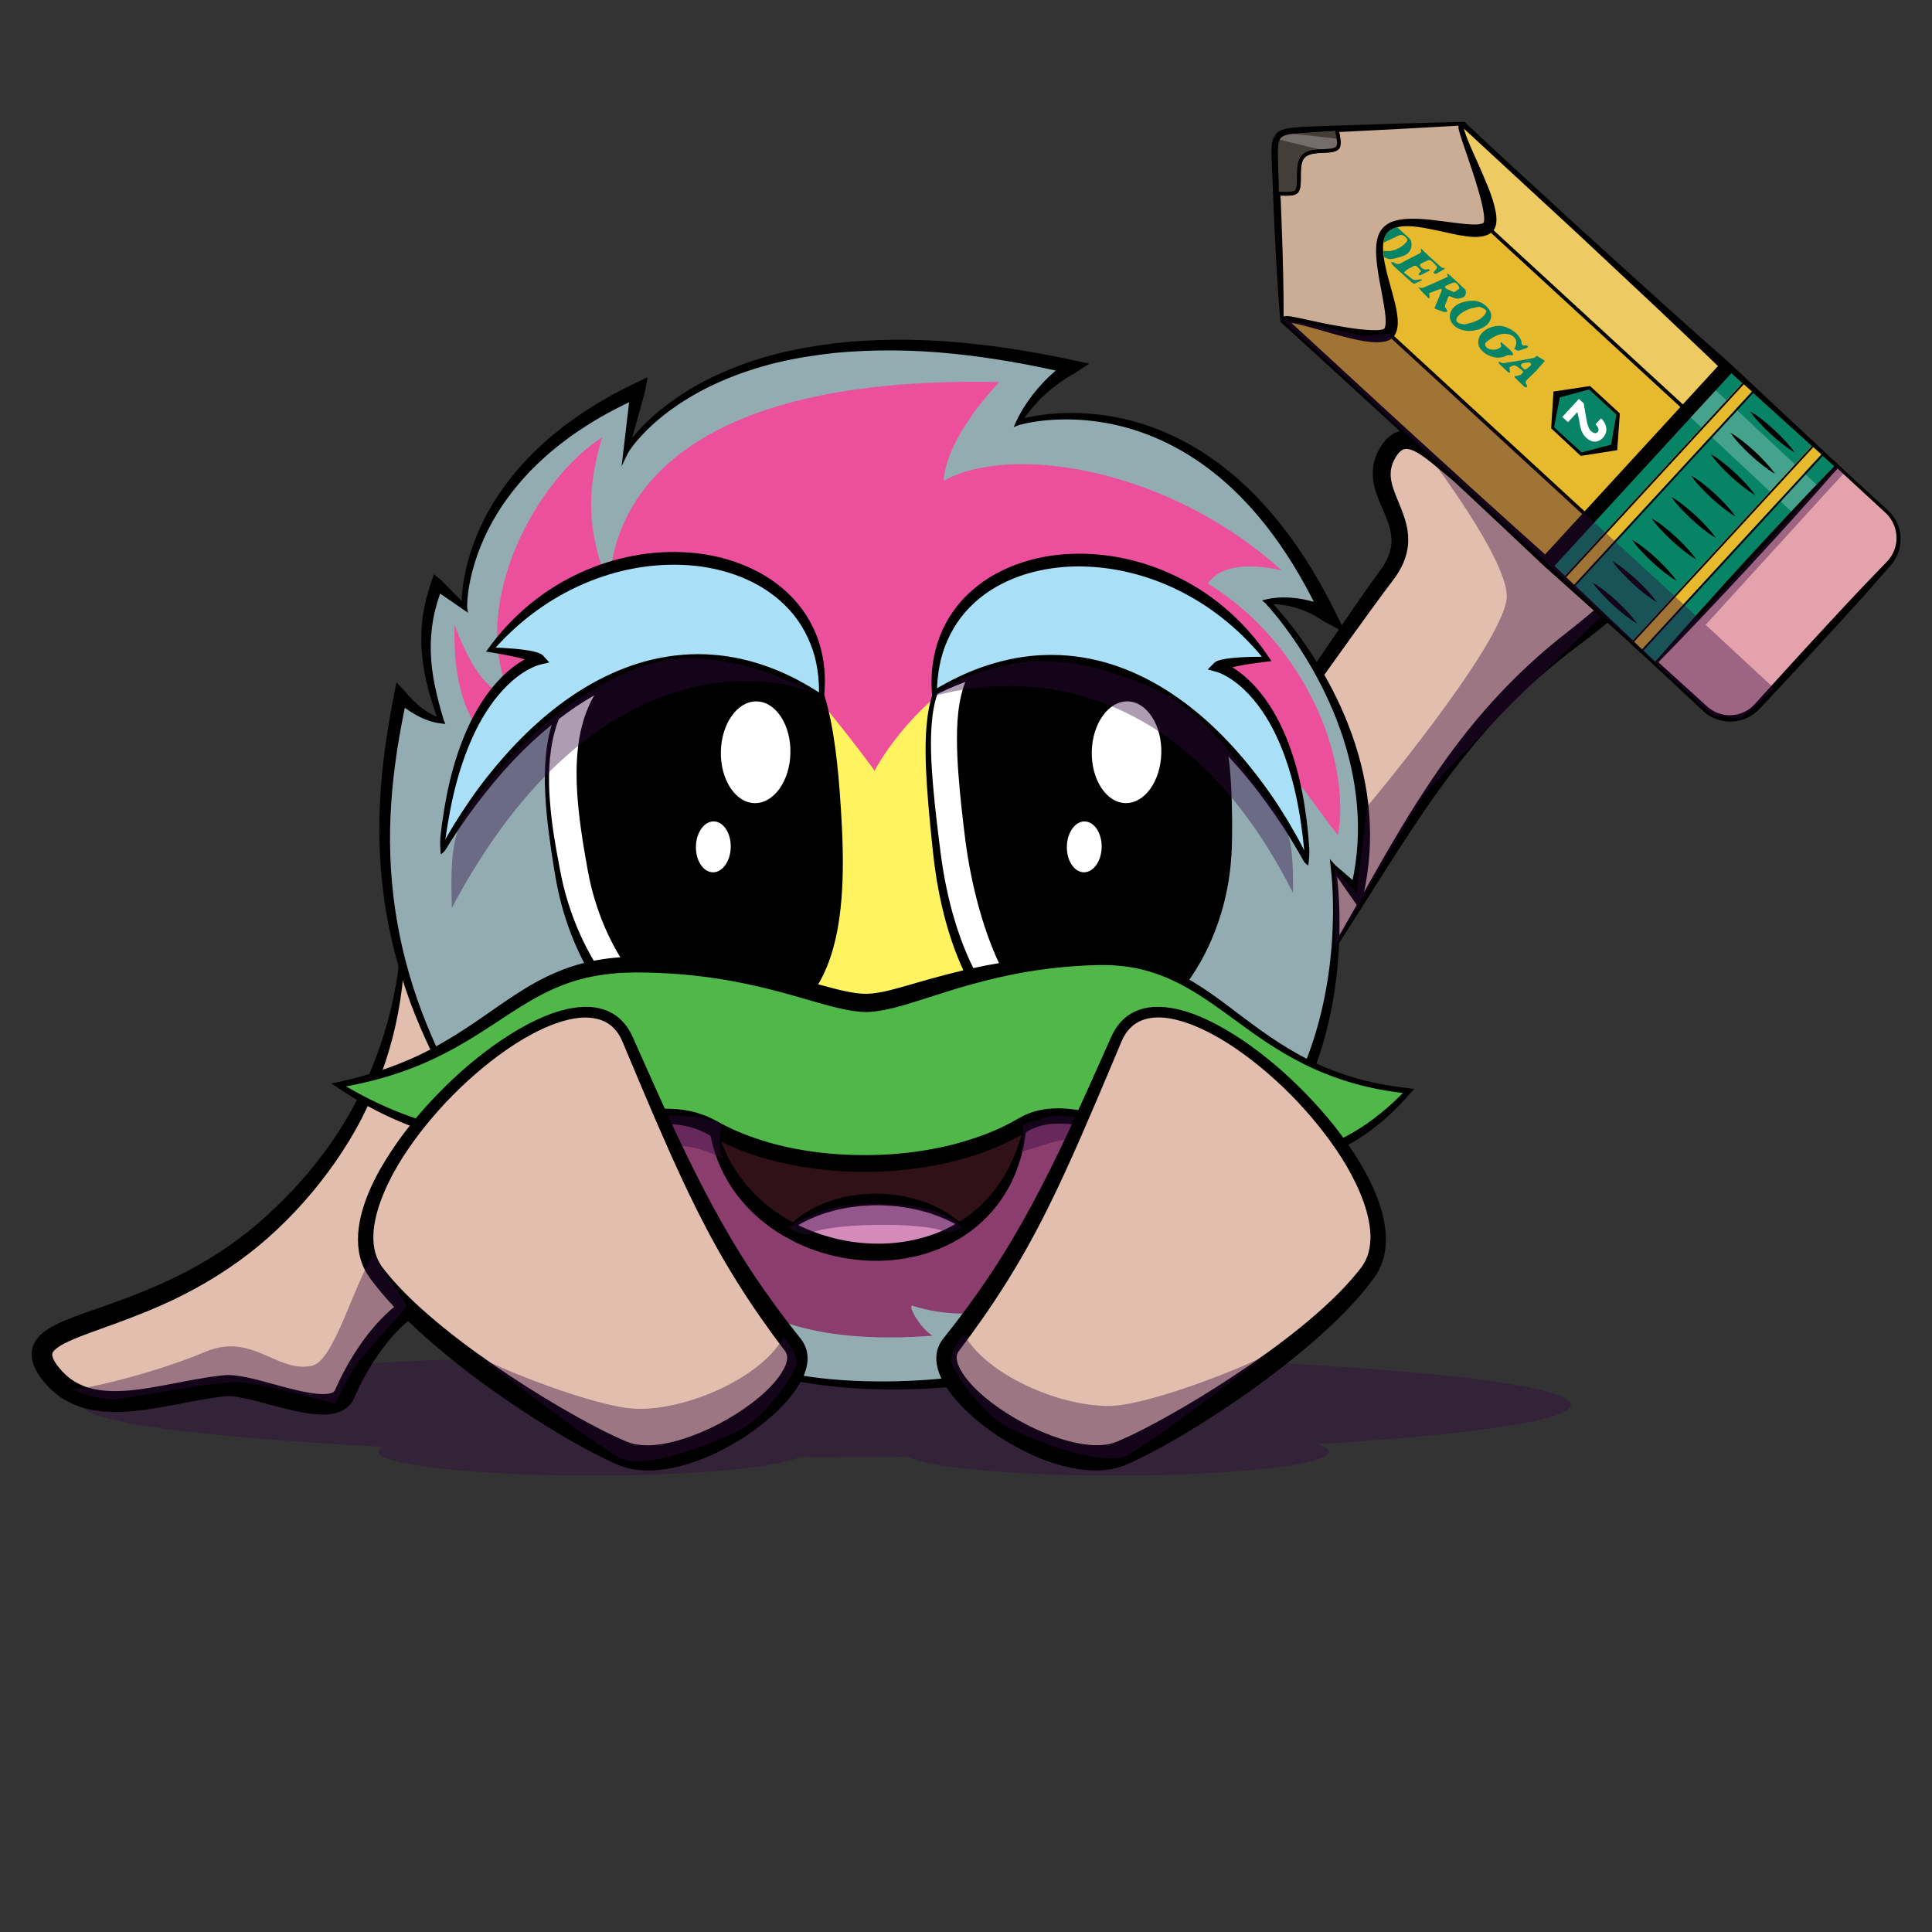 <?xml version="1.0" encoding="utf-8"?>
<!-- Generator: Adobe Illustrator 23.0.6, SVG Export Plug-In . SVG Version: 6.00 Build 0)  -->
<svg version="1.1" id="Layer_1" xmlns="http://www.w3.org/2000/svg" xmlns:xlink="http://www.w3.org/1999/xlink" x="0px" y="0px"
	 viewBox="0 0 50 50" style="enable-background:new 0 0 50 50;" xml:space="preserve">
<rect x="0" y="0" width="50" height="50" fill="#333333" stroke="none"/>
<style type="text/css">
	.st0{opacity:0.4;}
	.st1{fill:#310940;}
	.st2{fill:#E2BEAE;}
	.st3{fill:#92ACB2;}
	.st4{fill:#8B3D6E;}
	.st5{fill:#FFF360;}
	.st6{fill:#EC509C;}
	.st7{fill:#FFFFFF;}
	.st8{fill:#A9E0F7;}
	.st9{fill:#301118;}
	.st10{fill:#D48BBC;}
	.st11{fill:#50B848;}
	.st12{fill:#CBAD95;}
	.st13{fill:#443E39;}
	.st14{fill:#E4A2AC;}
	.st15{fill:#E7BA2D;}
	.st16{opacity:0.25;}
	.st17{fill:#078366;}
</style>
<g>
	<g class="st0">
		<path class="st1" d="M40.657,36.354c0-0.749-8.626-1.356-19.265-1.356S2.127,35.605,2.127,36.354c0,0.446,3.06,0.841,7.784,1.09
			c-0.078,0.041-0.12,0.084-0.12,0.128c0,0.339,2.471,0.614,5.518,0.614c2.619,0,4.81-0.203,5.375-0.475
			c0.236,0.001,0.472,0.001,0.71,0.001c0.707,0,1.406-0.003,2.094-0.008c0.542,0.276,2.748,0.482,5.389,0.482
			c3.048,0,5.518-0.275,5.518-0.614c0-0.069-0.105-0.135-0.293-0.197C38.119,37.125,40.657,36.761,40.657,36.354z"/>
	</g>
	<g>
		<path class="st2" d="M36.83,11.583c0.325,0.141,0.623,0.382,0.977,0.395c0.039,0.001,0.077,0.001,0.113,0.001
			c0.868-0.022,0.821-0.709,1.289-1.249c0.156-0.18,0.363-0.311,0.578-0.416c1.55-0.75,4.054,0.094,3.905,2.066
			c-0.049,0.653-0.336,1.264-0.673,1.825c-0.891,1.484-2.391,2.101-3.496,3.364c-0.261,0.298-0.557,0.563-0.853,0.827
			c-0.311,0.275-0.498,0.524-0.723,0.873c-0.547,0.851-1.193,1.653-1.751,2.506c-0.515,0.785-1.009,1.583-1.484,2.393
			c-0.19,0.325-0.642,1.419-1.17,1.265c-0.592-0.172-0.37-1.891-0.618-2.344c-0.453-0.827-0.842-1.279-0.745-2.294
			c0.055-0.561,0.314-1.015,0.651-1.444c0.213-0.271,0.386-0.586,0.576-0.874c0.108-0.164,0.518-0.598,0.518-0.786
			c0.269-0.408,0.513-0.857,0.838-1.221c0.393-0.439,0.726-0.937,1.056-1.429c0.162-0.242,0.32-0.498,0.365-0.785
			c0.064-0.41-0.132-0.717-0.228-1.095C35.789,12.508,35.74,11.109,36.83,11.583z"/>
	</g>
	<g>
		<path d="M33.755,25.741c0.225-0.367,0.443-0.738,0.659-1.11c0.218-0.371,0.431-0.743,0.644-1.118
			c0.426-0.747,0.844-1.5,1.293-2.238c0.451-0.736,0.927-1.46,1.459-2.147c0.532-0.686,1.118-1.335,1.759-1.927
			c0.32-0.297,0.653-0.579,0.998-0.846c0.336-0.263,0.663-0.531,0.973-0.817c0.31-0.285,0.602-0.587,0.863-0.908
			c0.133-0.159,0.251-0.327,0.362-0.496c0.106-0.172,0.205-0.349,0.283-0.532c0.154-0.366,0.237-0.752,0.216-1.141
			c-0.018-0.389-0.13-0.776-0.283-1.158c-0.077-0.19-0.164-0.381-0.256-0.571c-0.093-0.189-0.189-0.385-0.285-0.572
			c-0.097-0.189-0.195-0.373-0.301-0.544c-0.106-0.17-0.221-0.327-0.349-0.434s-0.259-0.16-0.422-0.165
			c-0.162-0.005-0.349,0.035-0.535,0.094c-0.047,0.016-0.094,0.031-0.141,0.049l-0.07,0.027c-0.021,0.009-0.043,0.017-0.062,0.027
			c-0.081,0.037-0.157,0.081-0.226,0.133c-0.138,0.103-0.25,0.24-0.343,0.404c-0.185,0.33-0.298,0.739-0.405,1.147
			c-0.028,0.108-0.049,0.192-0.065,0.291c-0.015,0.097-0.027,0.197-0.035,0.3c-0.019,0.207-0.018,0.421-0.067,0.672
			c-0.027,0.123-0.068,0.271-0.185,0.41c-0.058,0.068-0.135,0.124-0.214,0.161c-0.079,0.036-0.158,0.055-0.23,0.064
			c-0.146,0.017-0.273,0.003-0.394-0.016c-0.061-0.01-0.119-0.022-0.176-0.036l-0.086-0.022c-0.036-0.01-0.071-0.022-0.103-0.035
			c-0.13-0.053-0.234-0.119-0.33-0.186c-0.097-0.068-0.186-0.138-0.271-0.207c-0.17-0.141-0.33-0.281-0.492-0.404
			c-0.158-0.122-0.329-0.232-0.467-0.263c-0.069-0.015-0.118-0.011-0.163,0.01c-0.046,0.021-0.099,0.068-0.147,0.134
			s-0.09,0.15-0.121,0.226c-0.029,0.079-0.045,0.16-0.049,0.242c-0.009,0.167,0.043,0.347,0.114,0.536
			c0.072,0.19,0.167,0.389,0.238,0.611c0.036,0.111,0.067,0.227,0.085,0.349c0.017,0.122,0.022,0.248,0.011,0.374
			c-0.026,0.252-0.117,0.492-0.242,0.693c-0.031,0.051-0.062,0.102-0.098,0.148c-0.035,0.048-0.069,0.095-0.1,0.136
			c-0.064,0.085-0.128,0.168-0.192,0.255c-0.507,0.688-1.009,1.39-1.509,2.089l-1.506,2.097c-0.252,0.349-0.506,0.696-0.766,1.041
			c-0.26,0.345-0.517,0.688-0.798,1.023l-0.16-0.132c0.262-0.333,0.508-0.687,0.755-1.038l0.734-1.06l1.454-2.132
			c0.486-0.711,0.964-1.424,1.465-2.13c0.062-0.088,0.128-0.176,0.192-0.264c0.034-0.045,0.062-0.086,0.089-0.125
			c0.03-0.039,0.053-0.081,0.078-0.122c0.099-0.165,0.157-0.341,0.175-0.517c0.013-0.177-0.02-0.359-0.085-0.544
			c-0.064-0.186-0.156-0.376-0.241-0.587c-0.082-0.21-0.163-0.449-0.156-0.716c0.003-0.132,0.028-0.264,0.071-0.389
			c0.048-0.123,0.101-0.234,0.178-0.343c0.077-0.107,0.18-0.219,0.33-0.29c0.073-0.035,0.156-0.057,0.237-0.064
			s0.159,0.001,0.23,0.016c0.143,0.031,0.26,0.088,0.367,0.148c0.106,0.061,0.202,0.128,0.293,0.196
			c0.181,0.136,0.346,0.28,0.509,0.41c0.161,0.129,0.328,0.255,0.473,0.312c0.018,0.007,0.034,0.012,0.049,0.016l0.071,0.017
			c0.048,0.011,0.094,0.019,0.141,0.027c0.092,0.014,0.18,0.018,0.249,0.009c0.034-0.005,0.061-0.013,0.079-0.022
			c0.018-0.009,0.03-0.019,0.041-0.033c0.023-0.027,0.051-0.091,0.065-0.177c0.031-0.172,0.035-0.391,0.052-0.611
			c0.009-0.112,0.019-0.226,0.037-0.341c0.016-0.114,0.046-0.239,0.072-0.34c0.054-0.212,0.111-0.425,0.18-0.638
			c0.07-0.214,0.152-0.43,0.27-0.642c0.118-0.211,0.278-0.417,0.485-0.574c0.103-0.078,0.213-0.143,0.327-0.196
			c0.028-0.014,0.057-0.026,0.085-0.037L40.5,8.647c0.053-0.022,0.109-0.039,0.163-0.06c0.22-0.073,0.461-0.134,0.729-0.124
			c0.133,0.005,0.273,0.03,0.404,0.083c0.132,0.052,0.251,0.127,0.351,0.212c0.202,0.172,0.339,0.371,0.461,0.564
			c0.12,0.195,0.223,0.391,0.322,0.585c0.099,0.196,0.194,0.386,0.289,0.584c0.094,0.197,0.187,0.398,0.271,0.606
			c0.168,0.414,0.296,0.867,0.312,1.34c0.021,0.473-0.088,0.948-0.273,1.37c-0.093,0.212-0.207,0.41-0.329,0.602
			c-0.127,0.187-0.259,0.371-0.403,0.541c-0.288,0.343-0.604,0.652-0.933,0.942c-0.329,0.29-0.674,0.56-1.022,0.819
			c-0.34,0.253-0.668,0.523-0.988,0.801c-1.282,1.116-2.337,2.472-3.281,3.901c-0.474,0.715-0.932,1.443-1.392,2.17
			c-0.23,0.363-0.461,0.727-0.696,1.087C34.243,25.033,34.001,25.389,33.755,25.741z"/>
	</g>
	<g>
		<path class="st2" d="M9.633,34.728c-0.169,0.268-0.311,0.553-0.477,0.82C9.03,35.75,9.01,35.966,8.802,36.114
			c-0.398,0.285-0.626,0.19-1.076,0.093c-0.427-0.093-0.845-0.217-1.257-0.361c-0.426-0.149-0.894-0.004-1.331,0.061
			c-0.408,0.06-0.8,0.288-1.199,0.394c-0.607,0.16-1.225,0.09-1.813-0.112c-0.388-0.133-1.537-1.099-0.738-1.472
			c0.36-0.168,0.761-0.306,1.132-0.455c0.338-0.135,0.693-0.306,1.031-0.472c0.321-0.158,0.678-0.218,0.951-0.461
			c0.264-0.234,0.558-0.378,0.868-0.556c0.408-0.234,0.801-0.491,1.181-0.767c0.202-0.146,0.424-0.265,0.619-0.419
			c0.157-0.122,0.253-0.278,0.384-0.43c0.377-0.437,0.773-0.868,1.145-1.3c0.403-0.469,0.666-1.196,0.891-1.765
			c0.271-0.685,0.549-1.391,0.642-2.125c0.077-0.611,0.085-1.247,0.29-1.834c0.154-0.438,0.786-0.882,1.264-0.774
			c0.387,0.087,0.748,0.434,1.149,0.558c0.988,0.305,1.357,1.108,1.466,2.069c0.123,1.086-0.434,1.887-0.924,2.808
			c-0.636,1.194-0.963,2.536-1.678,3.691c-0.282,0.456-0.636,0.875-1.068,1.197C10.295,34.002,9.932,34.255,9.633,34.728z"/>
	</g>
	<g>
		<path d="M10.359,22.665c0.065,0.423,0.111,0.851,0.123,1.281c0.011,0.43-0.002,0.861-0.043,1.291
			c-0.079,0.859-0.263,1.713-0.563,2.528c-0.149,0.408-0.324,0.807-0.523,1.194c-0.2,0.387-0.429,0.759-0.678,1.117
			c-0.499,0.715-1.08,1.373-1.733,1.953c-0.656,0.582-1.393,1.07-2.171,1.468c-0.777,0.4-1.605,0.694-2.403,0.981
			c-0.199,0.073-0.395,0.147-0.577,0.23c-0.09,0.042-0.177,0.086-0.252,0.134c-0.073,0.047-0.136,0.099-0.162,0.141
			c-0.028,0.042-0.028,0.057-0.023,0.105c0.01,0.048,0.039,0.119,0.087,0.19c0.046,0.073,0.11,0.146,0.17,0.214
			c0.064,0.065,0.13,0.128,0.202,0.182c0.144,0.108,0.306,0.189,0.484,0.242C2.475,35.968,2.666,35.993,2.862,36
			c0.393,0.014,0.805-0.046,1.218-0.119c0.415-0.073,0.835-0.164,1.269-0.232c0.109-0.017,0.218-0.032,0.328-0.045
			c0.056-0.006,0.105-0.015,0.182-0.017c0.07-0.002,0.133,0.001,0.195,0.007c0.244,0.026,0.459,0.078,0.671,0.132
			c0.422,0.11,0.828,0.236,1.225,0.309c0.196,0.036,0.396,0.057,0.547,0.034c0.076-0.011,0.126-0.036,0.147-0.057
			c0.012-0.012,0.02-0.021,0.03-0.044c0.022-0.052,0.045-0.103,0.069-0.154c0.189-0.405,0.413-0.788,0.678-1.15
			c0.265-0.359,0.571-0.697,0.95-0.972c0.189-0.136,0.4-0.253,0.628-0.335c0.231-0.079,0.479-0.121,0.732-0.103
			c0.13,0.009,0.259,0.039,0.377,0.082c0.118,0.042,0.226,0.098,0.311,0.136c0.039,0.019,0.079,0.03,0.068,0.027
			c-0.003,0.001-0.027,0.001-0.04,0.01c-0.016,0.01-0.019,0.013-0.017,0.013c0.006-0.005,0.024-0.039,0.038-0.076
			c0.015-0.037,0.029-0.083,0.043-0.128c0.026-0.091,0.048-0.197,0.066-0.29c0.008-0.038,0.009-0.071,0.009-0.087
			c-0.003-0.017,0.002-0.001,0.012,0.005c0.009,0.004-0.007-0.007-0.04-0.013c-0.033-0.007-0.078-0.01-0.129-0.013
			c-0.051-0.003-0.107-0.004-0.171-0.01c-0.064-0.007-0.137-0.014-0.228-0.055c-0.045-0.021-0.095-0.053-0.136-0.101
			c-0.041-0.047-0.069-0.105-0.082-0.156c-0.027-0.104-0.015-0.182-0.004-0.252c0.013-0.069,0.033-0.131,0.049-0.18l0.052-0.157
			c0.033-0.106,0.073-0.205,0.11-0.308c0.037-0.102,0.075-0.204,0.114-0.303c0.314-0.803,0.65-1.59,0.99-2.378
			c0.341-0.786,0.688-1.57,1.044-2.35c0.177-0.391,0.358-0.779,0.542-1.166c0.186-0.387,0.369-0.774,0.574-1.156l0.184,0.096
			c-0.371,0.763-0.7,1.557-1.04,2.34c-0.336,0.786-0.665,1.576-0.986,2.368s-0.637,1.588-0.929,2.387
			c-0.037,0.1-0.073,0.2-0.107,0.299c-0.034,0.1-0.072,0.2-0.101,0.298l-0.046,0.148c-0.017,0.053-0.027,0.093-0.033,0.13
			c-0.006,0.036-0.002,0.066,0,0.066c0.001,0.001-0.002-0.009-0.007-0.015c-0.006-0.007-0.01-0.009-0.007-0.009
			c0.007,0.003,0.042,0.01,0.084,0.012c0.043,0.002,0.094,0.002,0.15,0.002c0.057,0.001,0.119,0.002,0.192,0.013
			c0.071,0.012,0.162,0.031,0.255,0.103c0.045,0.036,0.085,0.085,0.111,0.135c0.026,0.051,0.039,0.101,0.048,0.146
			c0.013,0.091,0.007,0.165-0.003,0.233c-0.021,0.118-0.042,0.221-0.072,0.336c-0.015,0.057-0.031,0.114-0.056,0.177
			c-0.026,0.062-0.051,0.127-0.112,0.206c-0.034,0.039-0.074,0.082-0.14,0.114c-0.062,0.031-0.14,0.045-0.196,0.04
			c-0.119-0.009-0.179-0.042-0.238-0.064c-0.111-0.049-0.194-0.09-0.279-0.119c-0.084-0.029-0.165-0.046-0.249-0.051
			c-0.176-0.011-0.357,0.022-0.53,0.082c-0.172,0.065-0.341,0.159-0.497,0.275c-0.314,0.233-0.587,0.539-0.826,0.87
			c-0.239,0.331-0.449,0.691-0.618,1.062c-0.021,0.046-0.041,0.093-0.061,0.14c-0.03,0.076-0.084,0.158-0.149,0.22
			c-0.134,0.129-0.296,0.179-0.43,0.202c-0.273,0.041-0.505,0.007-0.729-0.03c-0.446-0.079-0.86-0.206-1.267-0.308
			c-0.202-0.049-0.405-0.099-0.587-0.117c-0.045-0.004-0.088-0.007-0.125-0.005c-0.029,0-0.086,0.008-0.136,0.014
			c-0.102,0.012-0.205,0.027-0.308,0.043c-0.412,0.064-0.829,0.154-1.258,0.229c-0.429,0.074-0.869,0.141-1.333,0.124
			c-0.231-0.009-0.468-0.039-0.701-0.107c-0.233-0.069-0.46-0.18-0.658-0.329c-0.1-0.074-0.189-0.159-0.274-0.248
			C1.179,35.81,1.14,35.764,1.1,35.717c-0.037-0.048-0.073-0.098-0.108-0.152c-0.069-0.108-0.134-0.233-0.163-0.395
			c-0.013-0.082-0.013-0.175,0.007-0.264c0.02-0.091,0.062-0.172,0.11-0.24c0.097-0.136,0.21-0.214,0.316-0.283
			c0.107-0.066,0.212-0.119,0.317-0.165c0.21-0.093,0.413-0.168,0.618-0.241c0.408-0.144,0.809-0.28,1.202-0.432
			c0.394-0.151,0.779-0.317,1.157-0.501c0.753-0.367,1.461-0.82,2.098-1.363c0.635-0.547,1.218-1.159,1.72-1.834
			s0.92-1.412,1.243-2.192c0.32-0.78,0.55-1.602,0.674-2.443C10.408,24.376,10.431,23.519,10.359,22.665z"/>
	</g>
	<g>
		<g>
			<path class="st3" d="M12.031,29.103c0.141,0.72,3.385,6.171,7.049,6.856c-0.217-0.593-0.263-0.849-0.263-0.849
				s2.744,1.565,8.841,0.169c-0.425-0.15-0.824-0.417-0.824-0.417s4.147-1.148,5.565-3.983c1.641-3.285-4.163-1.89-4.163-1.89
				L14.877,28.01L12.031,29.103z"/>
		</g>
		<g>
			<path d="M12.089,29.135c0.012,0,0.016-0.012,0.015-0.011l0.011,0.035c0.009,0.023,0.016,0.047,0.026,0.071
				c0.019,0.048,0.039,0.094,0.061,0.142c0.044,0.094,0.091,0.187,0.14,0.28c0.098,0.186,0.204,0.367,0.312,0.547
				c0.218,0.36,0.452,0.71,0.696,1.052c0.489,0.685,1.023,1.338,1.601,1.945c0.58,0.606,1.208,1.169,1.898,1.637
				c0.688,0.466,1.449,0.839,2.256,0.985l0,0l-0.159,0.187c-0.039-0.145-0.077-0.291-0.111-0.438
				c-0.017-0.073-0.033-0.147-0.047-0.221c-0.015-0.075-0.028-0.147-0.038-0.226v-0.001l-0.024-0.129l0.121,0.061
				c0.322,0.162,0.684,0.276,1.04,0.369c0.36,0.092,0.725,0.162,1.093,0.213c0.736,0.103,1.482,0.13,2.226,0.114
				c0.744-0.018,1.486-0.089,2.224-0.193c0.737-0.105,1.469-0.249,2.194-0.422l0,0l-0.016,0.284
				c-0.148-0.069-0.288-0.146-0.422-0.23c-0.134-0.085-0.263-0.173-0.388-0.271l0,0l-0.113-0.076l0.132-0.043
				c0.516-0.165,1.024-0.37,1.517-0.601c0.493-0.231,0.974-0.488,1.43-0.78c0.456-0.293,0.891-0.619,1.287-0.986
				c0.395-0.367,0.748-0.778,1.028-1.234c0.138-0.228,0.264-0.467,0.354-0.713c0.092-0.244,0.151-0.503,0.123-0.745
				c-0.014-0.12-0.052-0.234-0.113-0.334c-0.062-0.1-0.15-0.184-0.252-0.254c-0.204-0.14-0.459-0.217-0.717-0.265
				c-0.522-0.093-1.067-0.079-1.606-0.034c-0.538,0.049-1.08,0.134-1.606,0.253l-0.019,0.004l-0.018-0.001l-6.678-0.507
				l-6.676-0.527l0,0l0.028-0.004C13.965,28.431,13.031,28.783,12.089,29.135z M11.974,29.071c0.955-0.377,1.917-0.753,2.88-1.123
				l0.014-0.005l0.015,0.001l0,0l6.682,0.452l6.681,0.472l-0.036,0.003c0.544-0.123,1.087-0.21,1.64-0.262
				c0.552-0.048,1.112-0.065,1.673,0.033c0.278,0.053,0.561,0.133,0.813,0.303c0.124,0.085,0.239,0.194,0.322,0.326
				c0.084,0.133,0.133,0.286,0.151,0.437c0.034,0.306-0.038,0.596-0.137,0.863c-0.1,0.268-0.234,0.515-0.38,0.755
				c-0.297,0.477-0.668,0.902-1.078,1.279c-0.409,0.378-0.862,0.705-1.333,0.995c-0.472,0.289-0.964,0.545-1.469,0.765
				c-0.507,0.218-1.023,0.413-1.558,0.559l0.019-0.118l0,0c0.133,0.07,0.273,0.134,0.413,0.19c0.141,0.057,0.282,0.105,0.424,0.141
				l0.516,0.132l-0.533,0.151l0,0c-0.736,0.161-1.477,0.293-2.226,0.385c-0.748,0.092-1.5,0.149-2.254,0.154
				c-0.753,0.003-1.508-0.039-2.255-0.157c-0.373-0.058-0.742-0.136-1.107-0.237c-0.364-0.103-0.721-0.221-1.066-0.402l0.097-0.069
				l0,0c0.02,0.065,0.045,0.136,0.071,0.205s0.053,0.136,0.081,0.205c0.057,0.136,0.117,0.27,0.179,0.403l0.104,0.222l-0.263-0.035
				l0,0c-0.859-0.17-1.642-0.574-2.344-1.061c-0.702-0.492-1.332-1.074-1.909-1.697c-0.578-0.625-1.106-1.293-1.589-1.991
				c-0.241-0.349-0.471-0.706-0.686-1.073c-0.107-0.184-0.211-0.369-0.308-0.558c-0.048-0.094-0.095-0.19-0.138-0.289
				c-0.022-0.049-0.043-0.099-0.062-0.15c-0.01-0.026-0.019-0.052-0.028-0.078l-0.012-0.041
				C11.97,29.135,11.969,29.097,11.974,29.071z"/>
		</g>
	</g>
	<g>
		<path class="st4" d="M14.894,27.208c-1.093,1.808,0.869,5.309,3.132,6.145c-0.163-0.544,0.134-1.236,0.134-1.236
			s0.281,2.883,5.971,2.451c-0.348-0.221-0.66-0.824-0.51-0.775c2.22,0.724,4.682-0.704,4.427-0.873
			c-0.659-0.434,0.809-0.232,2.291-1.987c-1.955-0.775-1.475-3.773-1.475-3.773l-2.854-0.295l-8.724-0.051L14.894,27.208z"/>
	</g>
	<g>
		<g>
			<path class="st3" d="M12.07,28.711c-2.662-4.334-2.265-7.964-1.704-10.695c0,0,0.478,0.532,1.05,0.642
				c-0.32-0.988-0.641-2.137-0.106-3.536l0.709,0.596c0,0-0.169-3.488,4.489-5.622l-0.312,1.585c0,0,2.423-4.254,11.539-2.18
				c-0.958,0.587-1.373,1.434-1.373,1.434s4.894-1.554,8.026,5c-0.855-0.501-1.584-0.36-1.584-0.36s3.303,3.378,2.311,7.536
				l-0.61-0.675c0,0,0.603,3.912-1.549,6.903c0,0-2.082-2.061-5.27-2.038c-3.187,0.022-11.234-0.499-11.724-0.408
				C15.471,26.983,12.07,28.711,12.07,28.711z"/>
		</g>
		<g>
			<path d="M12.052,28.776c-0.142-0.2-0.291-0.437-0.397-0.63c-0.118-0.202-0.225-0.408-0.335-0.614
				c-0.212-0.415-0.405-0.84-0.579-1.274c-0.347-0.867-0.601-1.773-0.754-2.696c-0.152-0.924-0.2-1.865-0.153-2.801
				c0.045-0.936,0.184-1.865,0.363-2.779l0.063-0.321l0.23,0.241l0,0c0.055,0.07,0.124,0.148,0.194,0.216
				c0.07,0.07,0.145,0.135,0.223,0.197c0.156,0.121,0.329,0.221,0.519,0.278l-0.076,0.086l0,0c-0.202-0.569-0.382-1.159-0.432-1.776
				c-0.026-0.308-0.019-0.62,0.022-0.929s0.118-0.613,0.219-0.907l0.071-0.205l0.177,0.141l0,0l0.651,0.665l-0.11,0.055l0,0
				c-0.006-0.167,0.006-0.325,0.024-0.486c0.018-0.16,0.046-0.318,0.081-0.475c0.069-0.314,0.167-0.621,0.291-0.918
				c0.123-0.297,0.271-0.584,0.439-0.858c0.17-0.273,0.36-0.533,0.567-0.78c0.205-0.249,0.434-0.476,0.668-0.696
				c0.121-0.106,0.239-0.216,0.366-0.314l0.188-0.151l0.194-0.143c0.52-0.379,1.078-0.702,1.657-0.979l0.336-0.16l-0.067,0.373l0,0
				l-0.432,1.556l-0.122-0.046l0,0c0.142-0.232,0.312-0.428,0.494-0.618c0.182-0.188,0.381-0.36,0.587-0.521
				c0.415-0.318,0.867-0.588,1.342-0.806c0.475-0.219,0.969-0.392,1.474-0.526c0.505-0.131,1.019-0.222,1.538-0.288
				c1.036-0.118,2.083-0.122,3.12-0.036c1.038,0.086,2.066,0.252,3.082,0.471l0.414,0.089l-0.36,0.24h-0.001
				c-0.139,0.078-0.278,0.16-0.408,0.255c-0.132,0.093-0.256,0.197-0.375,0.306c-0.12,0.11-0.232,0.228-0.338,0.354
				c-0.105,0.124-0.205,0.259-0.287,0.394l-0.08-0.093h0.001c0.425-0.123,0.857-0.17,1.291-0.179
				c0.435-0.007,0.869,0.034,1.297,0.119c0.854,0.171,1.668,0.53,2.387,1.025c0.719,0.495,1.346,1.116,1.879,1.802
				c0.536,0.686,0.983,1.435,1.367,2.213l0.262,0.532l-0.535-0.281l0,0c-0.107-0.071-0.217-0.142-0.334-0.2
				c-0.115-0.061-0.238-0.108-0.362-0.15c-0.125-0.041-0.254-0.071-0.385-0.091c-0.13-0.02-0.267-0.029-0.393-0.02l0.035-0.112l0,0
				c0.478,0.502,0.886,1.057,1.249,1.643c0.36,0.587,0.666,1.21,0.897,1.864c0.231,0.653,0.385,1.336,0.439,2.032
				c0.056,0.695,0.005,1.401-0.148,2.086l0,0l-0.122,0.346l-0.186-0.267l-0.525-0.751l0,0l0.115-0.055
				c0.087,0.605,0.109,1.211,0.093,1.82c-0.019,0.607-0.079,1.214-0.195,1.813c-0.114,0.599-0.28,1.19-0.507,1.758
				c-0.224,0.571-0.519,1.115-0.868,1.623l0,0l-0.111,0.161l-0.146-0.14c-0.152-0.146-0.328-0.29-0.504-0.422
				c-0.177-0.134-0.361-0.26-0.55-0.379c-0.377-0.236-0.774-0.446-1.185-0.617c-0.41-0.175-0.836-0.311-1.269-0.412
				c-0.435-0.098-0.877-0.159-1.323-0.178c-0.111-0.004-0.222-0.005-0.335-0.007l-0.343-0.001l-0.684-0.011
				c-0.455-0.01-0.91-0.026-1.365-0.042c-0.909-0.033-1.817-0.076-2.725-0.119c-1.816-0.087-3.631-0.193-5.445-0.272
				c-0.226-0.009-0.453-0.017-0.679-0.023c-0.113-0.002-0.226-0.005-0.336-0.002c-0.057,0.002-0.103,0.001-0.15,0.015
				c-0.048,0.013-0.101,0.031-0.153,0.049c-0.418,0.159-0.831,0.354-1.242,0.544c-0.41,0.192-0.82,0.389-1.228,0.588l-0.613,0.301
				l-0.305,0.152l-0.152,0.076l-0.076,0.038l-0.038,0.019l-0.019,0.009l-0.007,0.003C12.092,28.775,12.069,28.778,12.052,28.776z
				 M12.088,28.646c-0.011-0.006-0.028-0.006-0.038-0.001l0.009-0.004l0.019-0.01l0.038-0.019l0.076-0.039l0.152-0.078l0.304-0.154
				l0.609-0.306c0.408-0.203,0.815-0.404,1.225-0.601c0.412-0.195,0.82-0.392,1.25-0.561c0.055-0.021,0.109-0.04,0.17-0.057
				c0.062-0.019,0.132-0.019,0.187-0.021c0.118-0.004,0.23-0.002,0.345-0.001c0.228,0.003,0.455,0.009,0.684,0.016
				c1.818,0.062,3.633,0.151,5.449,0.22c0.908,0.036,1.816,0.069,2.722,0.094c0.453,0.012,0.907,0.023,1.361,0.028l0.68,0.005
				l0.339-0.002c0.114,0.001,0.231,0.001,0.347,0.004c0.463,0.016,0.925,0.075,1.377,0.172c0.452,0.102,0.897,0.239,1.325,0.417
				c0.429,0.175,0.841,0.388,1.236,0.63c0.197,0.121,0.389,0.252,0.576,0.389c0.188,0.14,0.366,0.281,0.544,0.449l-0.256,0.022l0,0
				c0.346-0.476,0.645-0.99,0.877-1.535c0.236-0.544,0.413-1.114,0.542-1.696s0.206-1.176,0.242-1.773
				c0.032-0.596,0.028-1.2-0.04-1.79l-0.025-0.216l0.141,0.16l0,0l0.694,0.599l-0.309,0.079l0,0c0.162-0.645,0.23-1.315,0.195-1.982
				c-0.034-0.668-0.164-1.332-0.371-1.972c-0.207-0.641-0.489-1.259-0.827-1.846c-0.339-0.584-0.73-1.147-1.181-1.647l0,0
				l-0.095-0.082l0.13-0.03c0.147-0.034,0.287-0.044,0.432-0.045c0.144,0,0.289,0.011,0.432,0.035
				c0.142,0.026,0.286,0.056,0.424,0.104c0.14,0.044,0.274,0.103,0.408,0.165l0,0l-0.272,0.251
				c-0.355-0.767-0.774-1.506-1.276-2.184c-0.501-0.678-1.09-1.292-1.772-1.786c-0.68-0.493-1.456-0.86-2.278-1.046
				c-0.41-0.093-0.833-0.143-1.255-0.146c-0.421-0.002-0.85,0.036-1.251,0.142h-0.001l-0.149,0.057l0.069-0.151
				c0.073-0.16,0.159-0.306,0.254-0.45c0.095-0.142,0.199-0.28,0.312-0.41s0.233-0.255,0.363-0.371
				c0.128-0.119,0.267-0.224,0.41-0.326h0.001l0.055,0.329c-0.999-0.234-2.01-0.417-3.029-0.52
				c-1.019-0.105-2.048-0.117-3.066-0.021c-0.509,0.055-1.014,0.135-1.51,0.254C19.596,9.51,19.11,9.67,18.643,9.875
				c-0.468,0.204-0.912,0.459-1.323,0.761c-0.204,0.153-0.4,0.317-0.579,0.496c-0.178,0.178-0.352,0.373-0.483,0.58l0,0
				l-0.171,0.354l0.047-0.4l0.189-1.61l0,0l0.269,0.212c-0.57,0.25-1.119,0.544-1.632,0.893l-0.192,0.132l-0.186,0.14
				c-0.126,0.091-0.242,0.194-0.363,0.291c-0.232,0.205-0.46,0.416-0.665,0.649c-0.206,0.231-0.398,0.476-0.571,0.734
				c-0.171,0.259-0.322,0.53-0.451,0.813c-0.129,0.282-0.233,0.576-0.311,0.877c-0.076,0.299-0.13,0.613-0.132,0.916l0,0
				l0.021,0.144l-0.13-0.09l-0.767-0.527l0,0l0.248-0.064c-0.109,0.271-0.194,0.55-0.247,0.837c-0.053,0.287-0.074,0.58-0.065,0.874
				c0.017,0.589,0.163,1.173,0.335,1.749l0,0l0.042,0.101l-0.121-0.015c-0.22-0.027-0.429-0.106-0.622-0.21
				c-0.097-0.053-0.189-0.111-0.28-0.175c-0.091-0.065-0.175-0.128-0.262-0.211l0,0l0.293-0.079
				c-0.195,0.902-0.347,1.811-0.408,2.728c-0.064,0.916-0.033,1.838,0.099,2.747s0.365,1.804,0.692,2.666
				c0.163,0.431,0.346,0.854,0.549,1.269c0.105,0.205,0.206,0.412,0.32,0.614c0.055,0.101,0.113,0.206,0.162,0.292
				C11.995,28.456,12.041,28.549,12.088,28.646z"/>
		</g>
	</g>
	<g>
		
			<ellipse transform="matrix(0.021 -1 1 0.021 -0.171 44.258)" class="st5" cx="22.506" cy="22.217" rx="5.549" ry="2.859"/>
	</g>
	<g>
		<path class="st6" d="M18.885,16.006c-5.368-1.253-6.357,3.037-6.357,3.037s-0.84-0.707-0.761-2.864
			c0.587,1.578,1.092,1.746,1.452,1.846c0.14,0.038,0,0-0.057-0.132c-1-2.309,0.721-5.49,2.419-6.571
			c-0.501,1.679-0.27,2.688,0.178,3.87c0.089-0.352-0.271-5.52,10.105-5.305c0,0-1.36,1.372-1.444,2.557
			c1.729-0.972,5.807-0.349,8.754,2.322c0,0-1.424-0.398-1.915,0.336c2.458,1.505,3.716,4.458,3.369,6.515
			c-0.877-1.088-3.804-5.618-5.029-4.459c-1.71-1.932-5.513,0.17-6.965,2.786C22.633,19.944,19.964,16.258,18.885,16.006z"/>
	</g>
	<g>
		<g>
			<path class="st7" d="M20.909,21.537c0.081,2.819-0.28,5.212-2.535,5.522c-1.753,0.241-3.476-1.915-3.932-4.417
				c-0.509-2.794-0.686-5.208,2.493-6.04C20.115,15.77,20.801,17.776,20.909,21.537z"/>
		</g>
		<g>
			<path d="M21.014,21.534c0.021,0.594,0.024,1.189-0.014,1.786c-0.039,0.595-0.118,1.194-0.297,1.776
				c-0.091,0.29-0.207,0.576-0.367,0.841c-0.158,0.265-0.359,0.512-0.602,0.711c-0.243,0.201-0.527,0.35-0.825,0.447
				c-0.149,0.048-0.301,0.084-0.453,0.109c-0.154,0.026-0.317,0.036-0.476,0.028c-0.319-0.015-0.63-0.106-0.911-0.241
				c-0.283-0.134-0.539-0.313-0.769-0.516c-0.459-0.408-0.827-0.901-1.116-1.43c-0.29-0.529-0.509-1.092-0.662-1.671
				c-0.076-0.289-0.134-0.585-0.18-0.877c-0.048-0.293-0.093-0.586-0.13-0.881c-0.076-0.588-0.13-1.183-0.105-1.78
				c0.026-0.594,0.145-1.202,0.451-1.729c0.153-0.262,0.35-0.498,0.577-0.698c0.226-0.202,0.486-0.362,0.755-0.495
				c0.269-0.133,0.553-0.234,0.84-0.315c0.288-0.08,0.579-0.144,0.875-0.185c0.296-0.038,0.596-0.057,0.896-0.03
				c0.298,0.028,0.596,0.104,0.866,0.245c0.269,0.141,0.501,0.348,0.682,0.59s0.319,0.513,0.427,0.793
				c0.214,0.561,0.324,1.153,0.401,1.743C20.952,20.347,20.989,20.941,21.014,21.534z M20.802,21.539
				c-0.01-0.59-0.033-1.179-0.093-1.765c-0.062-0.584-0.154-1.168-0.35-1.719c-0.099-0.274-0.223-0.541-0.395-0.774
				c-0.17-0.234-0.387-0.434-0.641-0.571c-0.253-0.14-0.539-0.214-0.829-0.24c-0.29-0.027-0.585-0.009-0.874,0.037
				c-0.578,0.095-1.149,0.264-1.67,0.523c-0.26,0.131-0.504,0.291-0.723,0.481c-0.218,0.189-0.405,0.413-0.553,0.662
				c-0.298,0.498-0.427,1.084-0.457,1.667c-0.017,0.293-0.009,0.587,0.014,0.881c0.022,0.293,0.055,0.587,0.101,0.878
				c0.045,0.291,0.097,0.582,0.154,0.873c0.053,0.291,0.119,0.575,0.206,0.855c0.172,0.56,0.409,1.098,0.709,1.595
				c0.303,0.495,0.662,0.958,1.1,1.324c0.219,0.181,0.455,0.341,0.707,0.46s0.522,0.193,0.794,0.21
				c0.137,0.009,0.271,0.002,0.409-0.021c0.139-0.021,0.277-0.051,0.41-0.091c0.267-0.082,0.517-0.207,0.734-0.381
				c0.439-0.345,0.724-0.861,0.901-1.406c0.178-0.549,0.263-1.13,0.311-1.714C20.81,22.718,20.814,22.129,20.802,21.539z"/>
		</g>
	</g>
	<g>
		<path d="M21.732,21.411c0.142,2.835-0.312,4.98-2.571,5.257c-1.668,0.205-3.44-1.65-3.895-4.153
			c-0.509-2.794-0.686-5.208,2.493-6.04C20.938,15.643,21.526,17.313,21.732,21.411z"/>
		<path d="M18.902,26.74c-1.635,0-3.254-1.817-3.691-4.214c-0.517-2.841-0.684-5.262,2.534-6.104
			c1.247-0.326,2.107-0.273,2.708,0.167c0.945,0.692,1.211,2.357,1.336,4.82l0,0c0.081,1.617-0.043,2.763-0.389,3.611
			c-0.413,1.012-1.144,1.57-2.231,1.704C19.078,26.735,18.989,26.74,18.902,26.74z M19.143,16.323c-0.392,0-0.845,0.069-1.371,0.206
			c-3.124,0.818-2.959,3.191-2.453,5.976c0.45,2.469,2.169,4.31,3.833,4.107c1.913-0.234,2.691-1.838,2.522-5.199l0,0
			c-0.122-2.43-0.381-4.07-1.29-4.736C20.062,16.441,19.655,16.323,19.143,16.323z"/>
	</g>
	<g>
		<g>
			<path class="st7" d="M24.249,22.099c0.334,2.819,1.631,5.35,3.898,5.135c1.762-0.167,2.875-2.594,2.818-5.2
				c-0.059-2.717-0.523-5.227-3.811-5.309C23.866,16.644,23.737,17.785,24.249,22.099z"/>
		</g>
		<g>
			<path d="M24.345,22.088c0.076,0.587,0.194,1.169,0.363,1.733c0.17,0.563,0.391,1.114,0.69,1.615
				c0.297,0.5,0.677,0.955,1.153,1.263c0.475,0.31,1.048,0.441,1.608,0.376c0.274-0.03,0.538-0.123,0.777-0.267
				c0.239-0.143,0.451-0.333,0.64-0.546c0.374-0.431,0.642-0.958,0.836-1.506c0.194-0.55,0.313-1.128,0.373-1.712
				c0.031-0.292,0.047-0.586,0.048-0.879c-0.001-0.295-0.009-0.593-0.022-0.888c-0.03-0.592-0.09-1.181-0.226-1.752
				c-0.136-0.569-0.357-1.124-0.72-1.578c-0.18-0.226-0.396-0.425-0.638-0.585c-0.242-0.162-0.51-0.281-0.788-0.369
				c-0.279-0.089-0.57-0.142-0.862-0.172c-0.293-0.03-0.59-0.035-0.887-0.034c-0.296,0.003-0.593,0.018-0.884,0.061
				c-0.29,0.044-0.579,0.118-0.834,0.255c-0.255,0.136-0.467,0.344-0.601,0.6c-0.136,0.255-0.202,0.545-0.239,0.835
				c-0.07,0.585-0.034,1.182,0.014,1.773C24.196,20.905,24.27,21.497,24.345,22.088z M24.152,22.111
				c-0.064-0.594-0.124-1.189-0.164-1.787c-0.036-0.597-0.061-1.2,0.02-1.802c0.042-0.299,0.118-0.6,0.263-0.873
				c0.142-0.274,0.375-0.502,0.647-0.645c0.272-0.146,0.571-0.221,0.869-0.271c0.298-0.048,0.6-0.067,0.9-0.073
				c0.3-0.005,0.601-0.003,0.902,0.023c0.301,0.028,0.601,0.079,0.892,0.169c0.291,0.087,0.574,0.212,0.833,0.377
				c0.259,0.164,0.493,0.37,0.688,0.607c0.395,0.475,0.636,1.053,0.788,1.638c0.153,0.588,0.225,1.19,0.267,1.79
				c0.02,0.301,0.034,0.599,0.04,0.901c0.005,0.303-0.006,0.606-0.032,0.909c-0.056,0.604-0.175,1.205-0.372,1.782
				c-0.199,0.576-0.475,1.137-0.88,1.614c-0.203,0.237-0.441,0.451-0.716,0.612c-0.273,0.162-0.585,0.272-0.905,0.306
				c-0.314,0.033-0.634,0.017-0.942-0.058c-0.309-0.074-0.601-0.21-0.862-0.383c-0.524-0.351-0.918-0.848-1.219-1.376
				c-0.303-0.532-0.519-1.102-0.682-1.684C24.325,23.304,24.218,22.708,24.152,22.111z"/>
		</g>
	</g>
	<g>
		<g>
			<path d="M25.091,21.753c0.391,2.812,1.772,5.85,3.876,4.98c1.244-0.515,2.763-2.392,2.843-4.933
				c0.113-3.586-0.523-5.227-3.811-5.309C24.711,16.408,24.511,17.578,25.091,21.753z"/>
		</g>
		<g>
			<path d="M25.196,21.738c0.085,0.581,0.209,1.156,0.375,1.716c0.167,0.561,0.375,1.11,0.646,1.623
				c0.136,0.255,0.289,0.502,0.463,0.728c0.175,0.226,0.373,0.433,0.599,0.595c0.225,0.162,0.479,0.279,0.745,0.317
				c0.265,0.039,0.539-0.001,0.796-0.095c0.259-0.095,0.501-0.245,0.727-0.415c0.228-0.17,0.436-0.367,0.628-0.579
				c0.194-0.212,0.371-0.441,0.53-0.68c0.159-0.241,0.299-0.495,0.425-0.756c0.251-0.523,0.428-1.083,0.525-1.658
				c0.051-0.288,0.076-0.578,0.086-0.873c0.011-0.295,0.019-0.589,0.017-0.884c0-0.295-0.015-0.589-0.039-0.882
				c-0.027-0.293-0.064-0.585-0.13-0.87c-0.065-0.286-0.153-0.566-0.277-0.828c-0.125-0.262-0.287-0.506-0.489-0.711
				s-0.439-0.375-0.699-0.501c-0.26-0.127-0.538-0.216-0.821-0.282c-0.57-0.128-1.16-0.164-1.749-0.165
				c-0.294,0.001-0.588,0.014-0.879,0.057c-0.289,0.044-0.577,0.112-0.835,0.243c-0.259,0.129-0.48,0.326-0.625,0.573
				c-0.148,0.247-0.223,0.532-0.264,0.819c-0.041,0.288-0.048,0.582-0.042,0.875c0.007,0.294,0.028,0.587,0.057,0.88
				C25.024,20.57,25.108,21.154,25.196,21.738z M24.986,21.768c-0.073-0.587-0.142-1.177-0.185-1.77
				c-0.021-0.296-0.035-0.594-0.035-0.892c0.001-0.298,0.015-0.598,0.065-0.895c0.051-0.296,0.136-0.592,0.296-0.853
				c0.159-0.262,0.4-0.469,0.673-0.6c0.273-0.13,0.568-0.205,0.862-0.25c0.296-0.043,0.593-0.063,0.89-0.071
				c0.593-0.012,1.193,0.007,1.779,0.134c0.293,0.063,0.582,0.156,0.853,0.291c0.271,0.134,0.523,0.312,0.733,0.532
				s0.375,0.479,0.501,0.752c0.125,0.274,0.212,0.563,0.276,0.854c0.127,0.585,0.167,1.18,0.185,1.773
				c0.009,0.297,0.01,0.594,0.007,0.89c-0.004,0.297-0.018,0.597-0.056,0.895c-0.073,0.595-0.23,1.182-0.466,1.738
				c-0.235,0.557-0.558,1.076-0.956,1.539c-0.403,0.453-0.884,0.861-1.482,1.082c-0.297,0.107-0.629,0.15-0.948,0.097
				c-0.32-0.051-0.617-0.195-0.868-0.382c-0.251-0.189-0.463-0.417-0.646-0.66c-0.184-0.244-0.341-0.505-0.478-0.773
				c-0.276-0.537-0.481-1.102-0.643-1.678C25.182,22.945,25.065,22.359,24.986,21.768z"/>
		</g>
	</g>
	<g>
		<g>
			<path class="st8" d="M11.426,22.045c1.093-1.96,4.764-7.087,9.835-4.007c0.295-4.033-5.594-4.983-8.568-1.224
				c1.136,0.108,1.256,0.244,1.256,0.244S11.858,17.52,11.426,22.045z"/>
		</g>
		<g>
			<g>
				<path d="M11.445,21.984c-0.001-0.016-0.007-0.033-0.014-0.043c-0.007-0.01-0.013-0.014-0.012-0.019
					c-0.001-0.001,0.011-0.022,0.017-0.034l0.022-0.041l0.092-0.167c0.062-0.111,0.127-0.219,0.192-0.326
					c0.132-0.215,0.27-0.427,0.413-0.635c0.287-0.417,0.602-0.815,0.94-1.193c0.676-0.755,1.459-1.432,2.367-1.915
					c0.453-0.24,0.937-0.43,1.44-0.547c0.503-0.115,1.024-0.161,1.539-0.12c0.515,0.036,1.022,0.156,1.5,0.336
					c0.479,0.18,0.931,0.423,1.351,0.704l0,0l-0.097,0.051c0.013-0.469-0.045-0.94-0.218-1.366
					c-0.085-0.213-0.192-0.417-0.322-0.604c-0.13-0.187-0.285-0.357-0.455-0.509c-0.341-0.304-0.748-0.53-1.18-0.683
					c-0.434-0.151-0.891-0.236-1.354-0.254c-0.925-0.038-1.857,0.162-2.701,0.553c-0.846,0.389-1.605,0.971-2.224,1.685
					l-0.045-0.104c0.215,0.008,0.431,0.019,0.649,0.039c0.109,0.011,0.217,0.023,0.328,0.041c0.055,0.009,0.111,0.021,0.168,0.035
					c0.028,0.008,0.057,0.015,0.088,0.027c0.015,0.005,0.031,0.012,0.048,0.019c0.009,0.005,0.017,0.008,0.028,0.015
					c0.013,0.009,0.015,0.004,0.049,0.037l0.001,0.001l0.161,0.177L13.978,17.2c-0.038,0.009-0.097,0.03-0.146,0.051
					c-0.052,0.022-0.103,0.047-0.153,0.073c-0.101,0.055-0.197,0.119-0.289,0.189c-0.186,0.14-0.352,0.309-0.503,0.49
					c-0.301,0.365-0.539,0.786-0.725,1.231c-0.187,0.443-0.33,0.908-0.437,1.381c-0.054,0.236-0.099,0.475-0.138,0.715l-0.055,0.352
					c-0.007,0.049-0.019,0.093-0.036,0.141C11.48,21.869,11.46,21.925,11.445,21.984z M11.406,22.107
					c-0.002-0.063-0.009-0.129-0.013-0.202c-0.005-0.073-0.003-0.151,0.003-0.223l0.005-0.055l0.006-0.046l0.011-0.091l0.023-0.182
					c0.033-0.244,0.073-0.486,0.121-0.728c0.095-0.484,0.228-0.961,0.409-1.424c0.18-0.462,0.414-0.909,0.725-1.307
					c0.156-0.197,0.33-0.385,0.531-0.544c0.1-0.081,0.205-0.156,0.318-0.22c0.057-0.032,0.114-0.063,0.175-0.09
					c0.063-0.028,0.118-0.052,0.198-0.073l-0.077,0.233l0.001,0.001c0.024,0.023,0.014,0.012,0.016,0.014
					c-0.001-0.001-0.005-0.003-0.007-0.005c-0.007-0.004-0.015-0.009-0.026-0.014c-0.019-0.01-0.041-0.019-0.063-0.028
					c-0.046-0.017-0.094-0.034-0.143-0.048c-0.099-0.03-0.202-0.055-0.304-0.078c-0.206-0.046-0.417-0.082-0.628-0.117l-0.107-0.017
					l0.063-0.087c0.565-0.78,1.322-1.437,2.198-1.87c0.874-0.435,1.859-0.662,2.843-0.615c0.491,0.023,0.982,0.113,1.444,0.288
					c0.463,0.172,0.902,0.427,1.262,0.771c0.363,0.341,0.641,0.774,0.796,1.243c0.156,0.47,0.195,0.969,0.138,1.45l-0.012,0.1
					l-0.086-0.049l0,0c-0.874-0.477-1.825-0.813-2.803-0.862c-0.975-0.056-1.955,0.184-2.822,0.644
					c-0.435,0.226-0.848,0.501-1.234,0.809c-0.387,0.308-0.751,0.645-1.093,1.008c-0.342,0.361-0.657,0.747-0.959,1.144
					c-0.15,0.199-0.295,0.403-0.434,0.61c-0.07,0.103-0.138,0.207-0.205,0.313l-0.1,0.158l-0.055,0.087
					c-0.015,0.022-0.036,0.046-0.058,0.063C11.444,22.085,11.422,22.096,11.406,22.107z"/>
			</g>
		</g>
	</g>
	<g>
		<g>
			<path class="st8" d="M33.843,22.337c-1.011-2.004-4.466-7.278-9.661-4.411c-0.127-4.042,5.797-4.747,8.611-0.868
				c-1.14,0.061-1.265,0.192-1.265,0.192S33.599,17.799,33.843,22.337z"/>
		</g>
		<g>
			<g>
				<path d="M33.859,22.4c-0.015-0.011-0.036-0.023-0.058-0.041s-0.042-0.043-0.056-0.065l-0.051-0.09l-0.093-0.162
					c-0.063-0.108-0.127-0.215-0.192-0.322c-0.13-0.212-0.267-0.422-0.408-0.627c-0.286-0.409-0.584-0.808-0.911-1.183
					c-0.325-0.375-0.676-0.728-1.05-1.052c-0.373-0.325-0.774-0.615-1.199-0.86c-0.848-0.495-1.816-0.775-2.793-0.76
					c-0.979,0.009-1.944,0.305-2.837,0.745l0,0l-0.087,0.046l-0.007-0.101c-0.036-0.483,0.024-0.981,0.199-1.444
					s0.469-0.884,0.846-1.209c0.374-0.33,0.824-0.566,1.293-0.719c0.47-0.155,0.964-0.224,1.456-0.226
					c0.984-0.006,1.959,0.262,2.814,0.733c0.858,0.468,1.587,1.156,2.119,1.958l0.06,0.089l-0.108,0.013
					c-0.212,0.026-0.424,0.053-0.633,0.09c-0.104,0.019-0.207,0.039-0.307,0.065c-0.049,0.013-0.099,0.027-0.145,0.043
					c-0.022,0.009-0.045,0.016-0.064,0.026c-0.01,0.004-0.018,0.009-0.026,0.013c-0.002,0.002-0.007,0.004-0.007,0.005
					c0.002-0.002-0.009,0.01,0.016-0.013l0.001-0.001l-0.068-0.236c0.079,0.026,0.133,0.051,0.195,0.081
					c0.06,0.03,0.115,0.063,0.171,0.097c0.11,0.07,0.212,0.149,0.309,0.234c0.194,0.168,0.36,0.362,0.508,0.566
					c0.294,0.41,0.51,0.867,0.67,1.336c0.162,0.469,0.273,0.953,0.349,1.44c0.038,0.244,0.069,0.488,0.091,0.733l0.015,0.184
					l0.007,0.092l0.004,0.046l0.003,0.055c0.003,0.073,0.001,0.15-0.006,0.223C33.874,22.273,33.865,22.337,33.859,22.4z
					 M33.826,22.276c-0.013-0.06-0.03-0.115-0.046-0.164c-0.016-0.049-0.026-0.093-0.031-0.142l-0.038-0.354
					c-0.03-0.241-0.065-0.481-0.11-0.72c-0.087-0.477-0.21-0.947-0.379-1.397c-0.168-0.451-0.387-0.882-0.674-1.259
					c-0.144-0.187-0.303-0.363-0.483-0.511c-0.089-0.074-0.182-0.143-0.281-0.202c-0.049-0.028-0.099-0.057-0.149-0.08
					c-0.048-0.023-0.107-0.046-0.144-0.057l-0.235-0.065l0.168-0.17l0.001-0.001c0.036-0.031,0.036-0.027,0.051-0.036
					c0.011-0.006,0.019-0.009,0.028-0.013c0.017-0.007,0.034-0.013,0.049-0.017c0.031-0.01,0.061-0.016,0.089-0.022
					c0.057-0.012,0.113-0.021,0.169-0.028c0.111-0.015,0.22-0.022,0.329-0.028c0.218-0.012,0.434-0.014,0.65-0.013l-0.049,0.102
					c-0.588-0.739-1.322-1.351-2.152-1.776c-0.828-0.425-1.751-0.664-2.676-0.664c-0.462-0.001-0.923,0.065-1.363,0.198
					c-0.438,0.135-0.855,0.343-1.207,0.633c-0.176,0.145-0.336,0.309-0.475,0.49c-0.138,0.181-0.254,0.381-0.347,0.59
					c-0.189,0.421-0.268,0.888-0.274,1.357l-0.095-0.055l0,0c0.433-0.263,0.893-0.488,1.38-0.647
					c0.486-0.159,0.997-0.259,1.512-0.273c0.516-0.019,1.035,0.048,1.533,0.184c0.498,0.138,0.973,0.348,1.416,0.607
					c0.887,0.521,1.641,1.229,2.286,2.012c0.322,0.392,0.621,0.802,0.891,1.231c0.135,0.213,0.263,0.432,0.387,0.652
					c0.061,0.111,0.122,0.221,0.178,0.334l0.085,0.17l0.021,0.043c0.006,0.012,0.017,0.034,0.016,0.035
					c0.001,0.005-0.005,0.009-0.013,0.018C33.833,22.243,33.827,22.259,33.826,22.276z"/>
			</g>
		</g>
	</g>
	<g>
		
			<ellipse transform="matrix(0.021 -1 1 0.021 -0.307 38.614)" class="st7" cx="19.558" cy="19.464" rx="1.393" ry="0.976"/>
		<path d="M19.541,20.939c-0.005,0-0.011,0-0.016,0c-0.581-0.012-1.04-0.682-1.023-1.491c0.016-0.811,0.501-1.46,1.084-1.448
			c0.581,0.012,1.04,0.682,1.023,1.491C20.592,20.294,20.114,20.939,19.541,20.939z M19.57,18.152c-0.491,0-0.899,0.578-0.914,1.298
			c-0.015,0.726,0.376,1.325,0.873,1.335c0.004,0,0.009,0,0.013,0c0.491,0,0.899-0.578,0.914-1.298
			c0.015-0.726-0.376-1.325-0.873-1.335C19.579,18.152,19.574,18.152,19.57,18.152z"/>
	</g>
	<g>
		
			<ellipse transform="matrix(0.021 -1 1 0.021 -3.827 39.916)" class="st7" cx="18.462" cy="21.911" rx="0.696" ry="0.488"/>
		<path d="M18.453,22.652c-0.003,0-0.005,0-0.008,0c-0.29-0.006-0.52-0.341-0.511-0.746c0.004-0.194,0.061-0.375,0.161-0.511
			c0.103-0.14,0.242-0.214,0.381-0.212c0.291,0.006,0.52,0.341,0.511,0.746C18.978,22.329,18.739,22.652,18.453,22.652z
			 M18.467,21.258c-0.115,0-0.226,0.064-0.311,0.181c-0.09,0.123-0.142,0.289-0.146,0.468c-0.007,0.363,0.188,0.662,0.437,0.668
			c0.002,0,0.005,0,0.007,0c0.245,0,0.45-0.289,0.458-0.649l0,0c0.007-0.363-0.188-0.662-0.437-0.668
			C18.472,21.258,18.47,21.258,18.467,21.258z"/>
	</g>
	<g>
		
			<ellipse transform="matrix(0.021 -1 1 0.021 9.093 48.212)" class="st7" cx="29.157" cy="19.464" rx="1.393" ry="0.976"/>
		<path d="M29.141,20.939c-0.005,0-0.011,0-0.016,0c-0.581-0.012-1.04-0.682-1.023-1.491c0.008-0.388,0.122-0.751,0.321-1.023
			c0.205-0.28,0.48-0.431,0.763-0.425c0.581,0.012,1.04,0.682,1.023,1.491l0,0C30.191,20.294,29.714,20.939,29.141,20.939z
			 M29.169,18.152c-0.23,0-0.451,0.128-0.622,0.362c-0.18,0.247-0.284,0.579-0.292,0.935c-0.015,0.726,0.376,1.325,0.873,1.335
			c0.004,0,0.009,0,0.013,0c0.491,0,0.899-0.578,0.914-1.298c0.015-0.726-0.376-1.325-0.873-1.335
			C29.178,18.152,29.174,18.152,29.169,18.152z"/>
	</g>
	<g>
		
			<ellipse transform="matrix(0.021 -1 1 0.021 5.574 49.511)" class="st7" cx="28.06" cy="21.91" rx="0.696" ry="0.488"/>
		<path d="M28.052,22.652c-0.003,0-0.005,0-0.008,0c-0.29-0.006-0.52-0.341-0.511-0.746c0.004-0.194,0.061-0.375,0.161-0.511
			c0.103-0.141,0.242-0.214,0.381-0.212c0.29,0.006,0.52,0.341,0.511,0.746c-0.004,0.194-0.061,0.375-0.161,0.511
			C28.325,22.576,28.193,22.652,28.052,22.652z M28.067,21.258c-0.115,0-0.226,0.064-0.311,0.181
			c-0.09,0.123-0.142,0.289-0.146,0.468c-0.007,0.363,0.188,0.662,0.437,0.668c0.118,0.001,0.23-0.062,0.318-0.18
			c0.09-0.123,0.142-0.289,0.146-0.468l0,0c0.007-0.363-0.188-0.662-0.437-0.668C28.071,21.258,28.069,21.258,28.067,21.258z"/>
	</g>
	<g>
		<path class="st9" d="M22.649,31.031c-0.177,0.005-0.354,0.015-0.527,0.021c-0.445,0.015-0.588,0.154-1.147,0.381
			c-0.273,0.111-0.569,0.228-0.713,0.486c-0.459-0.177-0.707-0.634-1.062-0.956c-0.545-0.493-0.55-1.099-0.673-1.394
			c-0.17-0.409,0.11-0.081,0.17-0.477c0.007-0.048,0.019-0.102,0.061-0.127c0.028-0.017,0.064-0.015,0.097-0.011
			c0.493,0.059,0.841,0.492,1.256,0.766c0.135,0.089,0.341-0.084,0.49-0.023c0.16,0.064,0.311-0.091,0.449-0.006
			c0.301,0.186,0.748,0.189,1.09,0.2c0.425,0.015,0.849,0.006,1.272-0.024c0.352-0.026,0.488,0.069,0.79-0.105l1.663-0.751
			c0.181-0.105,0.423-0.114,0.581,0.023c0.001,0.001,0.002,0.002,0.003,0.003c0.033,0.031,0.039,0.082,0.042,0.128
			c0.026,0.513-0.156,1.033-0.495,1.418c-0.219,0.249-0.366,0.526-0.513,0.819c-0.09,0.18-0.418,0.471-0.618,0.309
			c-0.355-0.288-0.766-0.46-1.211-0.587C23.329,31.031,22.988,31.022,22.649,31.031z"/>
	</g>
	<g>
		<path class="st10" d="M22.667,32.573c-0.338-0.016-0.674-0.059-1.004-0.129c-0.317-0.067-0.611-0.179-0.92-0.27
			c-0.197-0.058-0.646-0.145-0.339-0.409c0.232-0.199,0.513-0.341,0.796-0.452c0.296-0.117,0.561-0.133,0.865-0.201
			c0.4-0.089,0.727-0.124,1.13-0.056c0.384,0.065,0.707,0.206,1.076,0.331c0.215,0.073,0.446,0.151,0.579,0.348
			c0.102,0.151-1.107,0.766-1.219,0.793c-0.105,0.027-0.212,0.035-0.319,0.041C23.097,32.583,22.882,32.583,22.667,32.573z"/>
	</g>
	<g>
		<path d="M18.545,29.178c0.122,0.441,0.309,0.856,0.568,1.221c0.255,0.367,0.576,0.684,0.936,0.943
			c0.362,0.257,0.763,0.461,1.186,0.6c0.422,0.141,0.865,0.225,1.308,0.24c0.444,0.019,0.891-0.027,1.317-0.146
			c0.429-0.113,0.833-0.308,1.191-0.567c0.358-0.262,0.666-0.594,0.902-0.978c0.241-0.383,0.405-0.815,0.527-1.264l0.075,0.013
			c-0.047,0.469-0.172,0.937-0.386,1.37c-0.215,0.432-0.522,0.826-0.901,1.137c-0.376,0.316-0.824,0.542-1.291,0.691
			c-0.469,0.144-0.962,0.205-1.45,0.19c-0.976-0.034-1.947-0.36-2.721-0.964c-0.387-0.3-0.72-0.671-0.969-1.09
			c-0.248-0.419-0.413-0.886-0.477-1.361L18.545,29.178z"/>
	</g>
	<g>
		<path d="M20.253,31.917c0.264-0.343,0.641-0.599,1.046-0.766c0.103-0.038,0.206-0.076,0.311-0.11l0.319-0.081l0.325-0.048
			c0.11-0.007,0.219-0.016,0.328-0.021c0.438-0.007,0.878,0.055,1.292,0.198c0.412,0.141,0.805,0.361,1.106,0.671l-0.038,0.046
			c-0.355-0.226-0.741-0.381-1.138-0.481c-0.398-0.097-0.807-0.142-1.215-0.132c-0.102,0.008-0.204,0.011-0.305,0.016l-0.303,0.039
			l-0.3,0.057c-0.098,0.026-0.196,0.056-0.295,0.081c-0.389,0.123-0.76,0.307-1.094,0.566L20.253,31.917z"/>
	</g>
	<g>
		<g>
			<path class="st11" d="M28.435,24.846c-3.226,0.031-4.964,1.1-6.008,1.109c-1.044,0.01-2.803-1.023-6.028-0.992
				c-3.226,0.031-3.623,2.359-7.644,3.115c4.821,3.084,7.534-0.133,9.698,1.119c2.163,1.252,5.872,1.216,8.011-0.078
				s6.179,3.341,9.994-0.883C32.224,27.797,31.66,24.814,28.435,24.846z"/>
		</g>
		<g>
			<path d="M28.435,24.975c-0.852,0.019-1.701,0.12-2.529,0.308c-0.413,0.093-0.825,0.204-1.231,0.327
				c-0.408,0.125-0.811,0.262-1.23,0.387c-0.21,0.062-0.425,0.119-0.652,0.158c-0.114,0.019-0.232,0.033-0.355,0.036
				c-0.123,0.001-0.242-0.011-0.358-0.027c-0.456-0.073-0.867-0.205-1.28-0.321c-0.821-0.241-1.643-0.442-2.484-0.553
				c-0.419-0.057-0.842-0.093-1.265-0.111c-0.212-0.009-0.424-0.012-0.636-0.012l-0.313,0.009c-0.103,0.009-0.207,0.013-0.31,0.026
				c-0.411,0.046-0.817,0.132-1.203,0.282c-0.388,0.145-0.756,0.346-1.116,0.57c-0.36,0.224-0.715,0.467-1.082,0.699
				c-0.366,0.233-0.746,0.449-1.139,0.636c-0.788,0.375-1.632,0.622-2.485,0.759l0,0l0.026-0.128
				c0.517,0.311,1.056,0.584,1.616,0.799c0.56,0.214,1.141,0.365,1.732,0.435c0.59,0.076,1.188,0.07,1.78-0.001
				c0.593-0.069,1.178-0.201,1.772-0.333c0.593-0.127,1.208-0.27,1.862-0.212c0.325,0.03,0.652,0.122,0.944,0.28l0.2,0.107
				c0.063,0.036,0.13,0.065,0.196,0.098c0.065,0.033,0.133,0.061,0.2,0.09c0.067,0.03,0.135,0.057,0.204,0.083
				c0.547,0.212,1.126,0.354,1.713,0.435c0.587,0.084,1.183,0.107,1.776,0.085c0.594-0.023,1.185-0.102,1.761-0.238
				c0.574-0.141,1.137-0.333,1.649-0.613l0.196-0.111c0.074-0.043,0.153-0.079,0.232-0.11c0.16-0.062,0.327-0.099,0.493-0.117
				c0.333-0.035,0.656,0.002,0.964,0.065c0.617,0.128,1.191,0.341,1.765,0.532c0.574,0.194,1.145,0.376,1.73,0.491
				c0.584,0.117,1.179,0.159,1.765,0.089c0.585-0.07,1.156-0.263,1.669-0.563c0.515-0.298,0.976-0.688,1.391-1.124l0,0l0.045,0.117
				c-0.37-0.041-0.738-0.099-1.102-0.184c-0.362-0.088-0.719-0.202-1.065-0.341c-0.694-0.276-1.336-0.671-1.938-1.104
				c-0.603-0.43-1.182-0.893-1.829-1.222c-0.322-0.165-0.661-0.294-1.01-0.374C29.156,25,28.796,24.969,28.435,24.975z
				 M28.433,24.717c0.379,0.001,0.759,0.042,1.128,0.133c0.369,0.092,0.723,0.236,1.055,0.413c0.668,0.355,1.237,0.838,1.832,1.27
				c0.592,0.437,1.213,0.831,1.89,1.109c0.338,0.138,0.687,0.251,1.043,0.338c0.356,0.085,0.719,0.143,1.083,0.185l0.14,0.016
				l-0.094,0.101l0,0c-0.401,0.462-0.859,0.885-1.386,1.211c-0.525,0.329-1.122,0.554-1.74,0.649
				c-0.619,0.097-1.251,0.06-1.859-0.049c-0.61-0.107-1.201-0.283-1.781-0.467c-0.58-0.18-1.153-0.379-1.73-0.486
				c-0.287-0.052-0.575-0.081-0.847-0.048c-0.136,0.016-0.267,0.047-0.391,0.096c-0.062,0.024-0.121,0.053-0.178,0.087l-0.2,0.115
				c-0.55,0.308-1.143,0.524-1.747,0.672c-0.605,0.146-1.223,0.229-1.843,0.257s-1.242-0.002-1.857-0.092
				c-0.615-0.089-1.224-0.238-1.807-0.469c-0.073-0.028-0.146-0.058-0.217-0.091c-0.071-0.032-0.144-0.063-0.214-0.1
				c-0.07-0.036-0.142-0.069-0.21-0.109l-0.2-0.111c-0.241-0.134-0.509-0.213-0.788-0.242c-0.28-0.03-0.57-0.013-0.862,0.023
				c-0.293,0.036-0.587,0.092-0.884,0.15c-0.593,0.119-1.197,0.242-1.814,0.298c-0.615,0.058-1.241,0.053-1.854-0.043
				c-0.612-0.095-1.209-0.274-1.775-0.515c-0.568-0.239-1.102-0.542-1.609-0.884l-0.145-0.097l0.17-0.03l0,0
				c0.835-0.182,1.648-0.453,2.398-0.848c0.375-0.197,0.734-0.422,1.09-0.66c0.354-0.238,0.701-0.491,1.066-0.73
				c0.363-0.239,0.747-0.463,1.16-0.63c0.411-0.172,0.851-0.281,1.293-0.336c0.111-0.015,0.221-0.021,0.333-0.031l0.333-0.013
				c0.218-0.002,0.436-0.001,0.654,0.006c0.436,0.014,0.871,0.046,1.305,0.101c0.867,0.105,1.723,0.305,2.552,0.539
				c0.413,0.112,0.828,0.238,1.222,0.296c0.198,0.027,0.372,0.024,0.571-0.009c0.196-0.032,0.397-0.086,0.601-0.142
				c0.815-0.236,1.661-0.48,2.519-0.622C26.696,24.783,27.566,24.717,28.433,24.717z"/>
		</g>
	</g>
	<g class="st0">
		<path class="st1" d="M24.114,18.03c0.717-0.196,5.935-1.7,9.349,5.078c0.012-1.531-0.11-1.718-0.801-2.568
			c-0.692-0.85-1.483-2.161-2.929-2.775c-1.446-0.614-2.573-0.786-3.614-0.57C24.683,17.494,24.114,18.03,24.114,18.03z"/>
	</g>
	<g class="st0">
		<path class="st1" d="M21.261,18.038c-1.023-0.608-5.845-1.551-9.568,5.457c-0.041-1.394,0.016-2.049,0.581-2.77
			c0.564-0.72,1.637-2.105,3.321-3.018c1.106-0.601,1.887-0.795,3.153-0.59C20.016,17.321,21.261,18.038,21.261,18.038z"/>
	</g>
	<g class="st0">
		<path class="st1" d="M12.375,29.884c0.051,0.516,1.501,0.149,1.879,0.133c0.624-0.027,1.252-0.077,1.864-0.204
			c1.384-0.287,1.816-0.192,2.58,0.16c-0.172-0.404-0.001-0.883-0.001-0.883s-0.81-0.322-1.726-0.189
			c-0.917,0.133-1.862,0.612-2.837,0.553c-0.339-0.021-1.507-0.009-1.913-0.039C12.217,29.439,12.373,29.863,12.375,29.884z"/>
	</g>
	<g class="st0">
		<path class="st1" d="M26.412,29.814c0.841-0.228,1.249-0.513,1.886-0.154c1.221,0.688,3.785,1.205,4.099,1.218
			c0.314,0.014,0.267-0.734,0.267-0.734s-1.09-0.112-2.401-0.534s-2.578-0.823-3.057-0.721c-0.478,0.101-0.745,0.228-0.745,0.228
			S26.536,29.557,26.412,29.814z"/>
	</g>
	<g class="st0">
		<path class="st1" d="M20.932,31.957c0.273-0.298,3.029-0.373,3.6-0.049c0.373-0.124,0.373-0.124,0.373-0.124
			s-0.347-0.496-1.466-0.596c-1.118-0.099-2.049-0.061-3.036,0.578C20.585,31.933,20.932,31.957,20.932,31.957z"/>
	</g>
	<g>
		<g>
			<path class="st2" d="M20.525,34.814c0.784,1.007-2.775,3.476-4.406,2.801c-1.375-0.57-4.993-2.793-6.385-4.68
				c-1.714-2.321,5.28-8.889,6.512-6.031C17.8,30.513,18.633,32.384,20.525,34.814z"/>
		</g>
		<g>
			<path d="M20.728,34.655c0.081,0.101,0.138,0.229,0.16,0.359s0.011,0.255-0.015,0.366c-0.053,0.224-0.156,0.404-0.265,0.569
				c-0.225,0.325-0.495,0.588-0.782,0.828c-0.287,0.238-0.594,0.446-0.918,0.628c-0.323,0.182-0.662,0.339-1.022,0.456
				c-0.359,0.117-0.738,0.199-1.143,0.195c-0.202-0.003-0.41-0.028-0.617-0.097c-0.051-0.015-0.106-0.038-0.15-0.057l-0.128-0.056
				c-0.084-0.039-0.167-0.078-0.248-0.119c-0.651-0.322-1.264-0.69-1.865-1.076c-0.601-0.387-1.185-0.799-1.749-1.238
				c-0.564-0.439-1.112-0.903-1.619-1.416c-0.253-0.258-0.496-0.527-0.717-0.819l-0.082-0.11c-0.028-0.039-0.057-0.084-0.084-0.127
				c-0.052-0.089-0.094-0.182-0.127-0.278c-0.066-0.192-0.093-0.393-0.093-0.587c0.001-0.391,0.101-0.757,0.232-1.1
				c0.133-0.344,0.304-0.666,0.495-0.973c0.38-0.615,0.835-1.173,1.335-1.687c0.499-0.514,1.042-0.985,1.637-1.389
				c0.298-0.201,0.608-0.385,0.937-0.539c0.328-0.152,0.678-0.278,1.053-0.319c0.187-0.02,0.383-0.018,0.575,0.03
				c0.192,0.046,0.379,0.141,0.526,0.279c0.148,0.136,0.255,0.309,0.331,0.483l0.215,0.484c0.288,0.645,0.576,1.29,0.873,1.929
				c0.3,0.637,0.61,1.269,0.942,1.887c0.333,0.617,0.688,1.22,1.074,1.803C19.876,33.545,20.292,34.108,20.728,34.655z
				 M20.321,34.972c-0.431-0.568-0.842-1.153-1.221-1.758c-0.381-0.604-0.728-1.229-1.047-1.866
				c-0.319-0.636-0.614-1.283-0.897-1.932c-0.286-0.649-0.56-1.3-0.834-1.952l-0.205-0.489c-0.062-0.152-0.146-0.285-0.256-0.389
				c-0.22-0.213-0.55-0.279-0.877-0.244c-0.328,0.036-0.656,0.151-0.966,0.295c-0.311,0.146-0.61,0.323-0.896,0.521
				c-0.571,0.396-1.098,0.86-1.577,1.365c-0.476,0.509-0.909,1.06-1.261,1.654c-0.173,0.298-0.326,0.608-0.439,0.926
				c-0.114,0.319-0.19,0.649-0.182,0.969c0.004,0.159,0.03,0.313,0.084,0.453c0.027,0.07,0.06,0.137,0.099,0.2
				c0.02,0.031,0.039,0.061,0.064,0.092l0.079,0.1c0.213,0.265,0.452,0.515,0.702,0.753c0.503,0.476,1.05,0.911,1.615,1.321
				c0.566,0.409,1.15,0.795,1.746,1.16c0.298,0.182,0.6,0.359,0.905,0.527c0.304,0.169,0.611,0.333,0.921,0.479
				c0.078,0.037,0.155,0.071,0.232,0.106l0.115,0.049c0.038,0.015,0.064,0.026,0.098,0.035c0.13,0.04,0.276,0.057,0.427,0.057
				c0.303,0.001,0.625-0.069,0.937-0.167c0.626-0.202,1.236-0.523,1.77-0.925c0.264-0.202,0.515-0.428,0.699-0.679
				c0.091-0.125,0.167-0.258,0.198-0.377c0.016-0.061,0.021-0.114,0.015-0.159C20.363,35.05,20.349,35.012,20.321,34.972z"/>
		</g>
	</g>
	<g>
		<g>
			<path class="st2" d="M24.607,34.814c-0.784,1.007,2.775,3.476,4.406,2.801c1.375-0.57,4.993-2.793,6.385-4.68
				c1.714-2.321-5.28-8.889-6.512-6.031C27.332,30.513,26.498,32.384,24.607,34.814z"/>
		</g>
		<g>
			<path d="M24.81,34.972c-0.028,0.039-0.042,0.077-0.048,0.122c-0.006,0.045-0.002,0.099,0.015,0.159
				c0.031,0.12,0.107,0.253,0.198,0.377c0.185,0.252,0.435,0.478,0.699,0.679c0.534,0.402,1.144,0.723,1.77,0.925
				c0.313,0.098,0.633,0.167,0.937,0.167c0.151,0.001,0.297-0.016,0.427-0.057c0.035-0.01,0.061-0.021,0.098-0.035l0.115-0.049
				c0.078-0.035,0.154-0.069,0.232-0.106c0.31-0.146,0.617-0.311,0.921-0.479c0.305-0.169,0.607-0.345,0.904-0.527
				c0.595-0.366,1.18-0.75,1.746-1.16c0.565-0.41,1.112-0.844,1.615-1.321c0.251-0.238,0.489-0.488,0.702-0.753l0.079-0.1
				c0.024-0.031,0.045-0.061,0.064-0.092c0.039-0.063,0.072-0.13,0.099-0.2c0.053-0.141,0.079-0.295,0.084-0.453
				c0.009-0.318-0.067-0.649-0.179-0.968c-0.114-0.319-0.267-0.628-0.439-0.926c-0.352-0.594-0.785-1.145-1.261-1.654
				c-0.479-0.506-1.006-0.969-1.577-1.365c-0.286-0.197-0.584-0.375-0.896-0.521c-0.311-0.144-0.637-0.259-0.966-0.295
				c-0.327-0.036-0.656,0.03-0.877,0.244c-0.111,0.105-0.195,0.238-0.256,0.389l-0.205,0.489c-0.274,0.652-0.55,1.303-0.834,1.952
				s-0.578,1.296-0.897,1.932c-0.318,0.636-0.666,1.261-1.047,1.866C25.652,33.819,25.241,34.404,24.81,34.972z M24.403,34.655
				c0.437-0.547,0.852-1.11,1.239-1.692c0.387-0.582,0.742-1.185,1.074-1.803c0.333-0.617,0.643-1.25,0.942-1.887
				c0.297-0.64,0.586-1.284,0.873-1.929l0.215-0.484c0.076-0.172,0.182-0.346,0.331-0.483c0.147-0.138,0.334-0.232,0.526-0.279
				s0.388-0.049,0.575-0.03c0.375,0.042,0.725,0.167,1.053,0.319c0.328,0.154,0.64,0.339,0.937,0.539
				c0.594,0.403,1.138,0.875,1.637,1.389s0.955,1.072,1.335,1.687c0.19,0.307,0.361,0.629,0.495,0.973
				c0.131,0.343,0.23,0.71,0.232,1.1c0,0.194-0.027,0.395-0.093,0.587c-0.033,0.096-0.076,0.189-0.127,0.278
				c-0.026,0.044-0.055,0.088-0.084,0.127l-0.082,0.11c-0.22,0.293-0.464,0.562-0.717,0.819c-0.507,0.513-1.055,0.976-1.619,1.416
				c-0.565,0.439-1.148,0.851-1.749,1.238c-0.601,0.387-1.213,0.754-1.865,1.076c-0.081,0.04-0.165,0.079-0.248,0.119l-0.128,0.056
				c-0.044,0.018-0.1,0.042-0.15,0.057c-0.206,0.068-0.416,0.093-0.617,0.097c-0.404,0.003-0.784-0.079-1.143-0.195
				c-0.36-0.117-0.699-0.274-1.022-0.456c-0.323-0.182-0.63-0.389-0.918-0.628c-0.287-0.239-0.556-0.502-0.782-0.828
				c-0.11-0.164-0.212-0.345-0.265-0.569c-0.026-0.111-0.036-0.237-0.015-0.366C24.265,34.884,24.322,34.756,24.403,34.655z"/>
		</g>
	</g>
	<g class="st0">
		<path class="st1" d="M36.876,11.677c0.077,0.077,2.249,2.929,2.113,3.842c-0.192,1.288-3.611,5.359-3.611,5.359l-0.264,2.232
			l-0.581-0.618l0.019,1.979c0,0,1.959-3.419,2.305-3.9c0.346-0.481,4.591-4.629,4.591-4.629L36.876,11.677z"/>
	</g>
	<g class="st0">
		<path class="st1" d="M9.664,32.473c-0.507,0.761-1.015,2.739-1.582,2.87c-0.908,0.21-1.549-0.877-2.774-0.356
			c-1.224,0.521-3.11,0.988-3.459,0.963c0.524,0.24,0.891,0.244,1.028,0.27c0.138,0.026,2.125-0.374,3.16-0.452
			c0.534-0.04,2.638,0.561,2.638,0.561s0.385-0.827,0.662-1.162s1.202-1.367,1.202-1.367L9.664,32.473z"/>
	</g>
	<g class="st0">
		<path class="st1" d="M12.442,35.131c0.557,0.326,2.939,1.261,3.957,1.325c1.21,0.077,3.227-0.711,3.88-1.844
			c0,0,0.442,0.461,0.307,0.787c-0.134,0.326-0.826,1.307-1.48,1.633c-0.653,0.326-2.401,1.018-3.036,0.711
			C15.438,37.437,12.442,35.131,12.442,35.131z"/>
	</g>
	<g class="st0">
		<path class="st1" d="M32.785,35.055c-0.557,0.326-2.939,1.261-3.957,1.325c-1.21,0.077-3.227-0.711-3.88-1.844
			c0,0-0.442,0.461-0.307,0.787c0.134,0.326,0.826,1.307,1.48,1.633c0.653,0.326,2.401,1.018,3.036,0.711
			C29.789,37.359,32.785,35.055,32.785,35.055z"/>
	</g>
	<g>
		<g>
			<path class="st12" d="M33.178,8.308c0,0-0.097-2.628-0.16-3.888c-0.052-1.029-0.07-1.01,0.976-1.061
				c1.046-0.052,3.888-0.16,3.888-0.16l3.242,3.054l-4.634,5.07L33.178,8.308z"/>
		</g>
		<g>
			<path d="M33.136,8.327c-0.068-0.79-0.112-1.598-0.151-2.407c-0.022-0.404-0.034-0.81-0.051-1.215L32.908,4.1
				c-0.003-0.102-0.006-0.204,0.003-0.311c0.003-0.027,0.005-0.055,0.009-0.081l0.019-0.085c0.01-0.029,0.022-0.058,0.035-0.087
				c0.019-0.028,0.037-0.057,0.06-0.081c0.049-0.048,0.107-0.079,0.162-0.099c0.028-0.009,0.055-0.018,0.082-0.024l0.08-0.015
				c0.105-0.016,0.207-0.023,0.309-0.03c0.202-0.012,0.402-0.019,0.602-0.026l1.203-0.039c0.803-0.029,1.605-0.046,2.408-0.069l0,0
				l0.02-0.001l0.015,0.014l3.241,3.054l0.034,0.031l-0.031,0.032l-4.634,5.07l-0.031,0.035l-0.035-0.031L33.136,8.327z
				 M33.221,8.288l3.3,3l-0.066,0.003l4.635-5.07l0.002,0.065L37.85,3.232l0.034,0.013l0,0c-0.801,0.043-1.602,0.093-2.404,0.13
				l-1.202,0.06l-0.6,0.031c-0.099,0.007-0.197,0.015-0.29,0.03c-0.093,0.014-0.177,0.041-0.222,0.087
				c-0.045,0.043-0.064,0.129-0.069,0.222c-0.007,0.092-0.004,0.192-0.001,0.29l0.028,0.597c0.016,0.397,0.037,0.793,0.048,1.191
				C33.202,6.679,33.222,7.475,33.221,8.288z"/>
		</g>
	</g>
	<g>
		<g>
			<g>
				<path class="st13" d="M33.552,4.959c0.142-0.154-0.028-0.683,0.171-0.903c0.214-0.236,0.748-0.073,0.891-0.229
					c0.064-0.07,0.022-0.29-0.024-0.495c-0.229,0.01-0.434,0.019-0.594,0.027C32.95,3.411,32.968,3.391,33.02,4.42
					c0.009,0.173,0.018,0.373,0.028,0.588C33.257,5.023,33.485,5.03,33.552,4.959z"/>
			</g>
			<g>
				<path d="M33.517,4.927c0.045-0.055,0.049-0.16,0.052-0.255c0.001-0.097-0.002-0.198,0.005-0.301
					c0.009-0.101,0.021-0.211,0.085-0.308c0.065-0.097,0.176-0.149,0.278-0.17c0.103-0.022,0.205-0.027,0.304-0.031
					c0.099-0.005,0.2-0.007,0.281-0.033c0.019-0.008,0.038-0.016,0.049-0.028c0.009-0.006,0.011-0.009,0.015-0.015
					c0.003-0.006,0.006-0.015,0.009-0.023c0.009-0.038,0.007-0.086,0.003-0.133c-0.009-0.094-0.03-0.192-0.053-0.288V3.341
					l0.048,0.036c-0.252,0.019-0.504,0.036-0.757,0.052c-0.125,0.009-0.252,0.015-0.373,0.03c-0.12,0.015-0.244,0.038-0.311,0.105
					c-0.065,0.065-0.079,0.189-0.084,0.31c-0.005,0.122,0.003,0.248,0.006,0.374c0.01,0.252,0.015,0.506,0.02,0.758L33.05,4.961l0,0
					c0.086,0.006,0.171,0.011,0.255,0.009c0.042-0.001,0.084-0.003,0.122-0.01C33.465,4.955,33.503,4.942,33.517,4.927z
					 M33.587,4.99c-0.048,0.046-0.099,0.055-0.144,0.063c-0.046,0.007-0.091,0.01-0.136,0.011c-0.089,0.002-0.177-0.003-0.263-0.009
					l0,0l-0.039-0.001l-0.003-0.043c-0.02-0.252-0.036-0.504-0.053-0.757c-0.008-0.127-0.015-0.253-0.012-0.384
					c-0.001-0.032,0.002-0.065,0.005-0.099c0.002-0.033,0.007-0.067,0.015-0.102c0.011-0.069,0.045-0.143,0.099-0.201
					c0.03-0.027,0.061-0.053,0.094-0.066c0.033-0.019,0.067-0.028,0.101-0.038c0.067-0.019,0.132-0.028,0.197-0.036
					c0.13-0.015,0.255-0.021,0.383-0.026c0.253-0.01,0.506-0.015,0.759-0.019l0.039-0.001l0.007,0.037V3.32
					c0.022,0.097,0.044,0.196,0.055,0.299c0.005,0.052,0.007,0.105-0.005,0.164c-0.004,0.015-0.009,0.03-0.017,0.046
					c-0.009,0.016-0.022,0.031-0.035,0.04c-0.024,0.023-0.053,0.035-0.079,0.046c-0.109,0.035-0.21,0.034-0.309,0.039
					c-0.099,0.004-0.197,0.009-0.288,0.029c-0.092,0.019-0.172,0.062-0.22,0.13c-0.048,0.07-0.062,0.167-0.069,0.262
					c-0.007,0.096-0.003,0.195-0.005,0.296c-0.001,0.051-0.002,0.102-0.011,0.156C33.642,4.881,33.632,4.939,33.587,4.99z"/>
			</g>
		</g>
	</g>
	<g>
		<g>
			<path class="st14" d="M44.133,18.346l-2.37-2.182c-0.383-0.352-0.408-0.954-0.055-1.336l3.417-3.711
				c0.352-0.383,0.954-0.408,1.336-0.055l2.37,2.182c0.383,0.352,0.408,0.954,0.055,1.336l-3.417,3.711
				C45.117,18.673,44.515,18.697,44.133,18.346z"/>
		</g>
		<g>
			<path d="M44.081,18.403l-2.054-1.916l-0.256-0.24c-0.086-0.078-0.176-0.175-0.234-0.281c-0.123-0.216-0.16-0.477-0.105-0.719
				c0.027-0.12,0.078-0.236,0.147-0.338c0.071-0.105,0.156-0.185,0.234-0.271l0.477-0.516l1.907-2.062
				c0.32-0.344,0.63-0.688,0.959-1.031c0.18-0.165,0.423-0.257,0.666-0.256c0.244-0.001,0.486,0.092,0.666,0.258l2.068,1.9
				l0.259,0.237c0.087,0.078,0.176,0.17,0.236,0.276c0.126,0.212,0.164,0.471,0.115,0.715c-0.024,0.122-0.071,0.239-0.14,0.345
				c-0.016,0.027-0.034,0.053-0.055,0.076c-0.02,0.024-0.039,0.049-0.058,0.071l-0.115,0.132l-0.464,0.527
				c-0.312,0.349-0.626,0.696-0.944,1.04c-0.316,0.346-0.634,0.688-0.953,1.031l-0.478,0.514l-0.24,0.256l-0.12,0.128l-0.06,0.064
				l-0.069,0.066c-0.189,0.172-0.445,0.268-0.699,0.265C44.518,18.675,44.266,18.576,44.081,18.403z M44.186,18.288
				c0.16,0.144,0.373,0.225,0.587,0.222c0.214-0.001,0.426-0.084,0.581-0.229l0.057-0.057l0.059-0.065l0.118-0.13l0.236-0.26
				l0.473-0.519c0.314-0.346,0.632-0.691,0.95-1.035c0.317-0.345,0.637-0.686,0.958-1.026l0.487-0.506
				c0.081-0.086,0.168-0.167,0.228-0.252c0.063-0.089,0.11-0.189,0.136-0.296c0.055-0.213,0.022-0.449-0.086-0.643
				c-0.055-0.099-0.127-0.18-0.214-0.259l-0.259-0.238l-2.064-1.905c-0.165-0.152-0.388-0.239-0.613-0.238
				c-0.225-0.001-0.449,0.086-0.613,0.238c-0.317,0.335-0.633,0.687-0.95,1.03l-1.897,2.071l-0.473,0.518
				c-0.078,0.087-0.163,0.17-0.223,0.26c-0.062,0.091-0.105,0.195-0.129,0.303c-0.048,0.215-0.014,0.449,0.097,0.64
				c0.056,0.097,0.127,0.175,0.215,0.253l0.26,0.236L44.186,18.288z"/>
		</g>
	</g>
	<g>
		<path class="st15" d="M37.929,3.284c-0.535-0.493,0.935,2.209,0.588,2.587s-2.15-0.484-2.669,0.087
			c-0.484,0.533,0.438,2.282,0.092,2.657s-3.034-0.627-2.66-0.283c0.414,0.381,6.712,6.18,6.712,6.18l1.053-1.144l0.056-0.061
			l2.493-2.707l0.051-0.055l0.995-1.081C44.641,9.463,38.521,3.828,37.929,3.284z"/>
	</g>
	<g class="st16">
		<polygon class="st7" points="44.579,9.507 43.557,10.598 38.59,5.92 37.848,3.194 		"/>
	</g>
	<g>
		<rect x="41.025" y="4.771" transform="matrix(0.677 -0.736 0.736 0.677 7.177 32.876)" width="0.094" height="6.968"/>
	</g>
	<g>
		<rect x="38.469" y="7.527" transform="matrix(0.677 -0.736 0.736 0.677 4.319 31.881)" width="0.094" height="6.977"/>
	</g>
	<g>
		<g>
			
				<rect x="40.346" y="11.5" transform="matrix(0.677 -0.736 0.736 0.677 4.306 36.542)" class="st17" width="6.941" height="3.722"/>
		</g>
		<g>
			<path d="M42.839,17.218l-2.8-2.503l-0.065-0.058l0.061-0.065l4.71-5.1l0.054-0.058l0.057,0.054l2.717,2.545l0.034,0.032
				l-0.031,0.034L42.839,17.218z M42.836,17.125l4.67-5.092l0.003,0.066l-2.76-2.497l0.111-0.005l-4.695,5.113l-0.005-0.124
				L42.836,17.125z"/>
		</g>
	</g>
	<g>
		<g>
			<g>
				<polygon class="st17" points="40.182,11.072 40.922,11.754 41.77,11.576 41.878,10.716 41.137,10.034 40.289,10.212 				"/>
			</g>
			<g>
				<path d="M40.219,11.058l0.73,0.666l-0.036-0.01l0.839-0.222l-0.068,0.073l0.153-0.854l0.013,0.035l-0.741-0.682l0.036,0.01
					L40.308,10.3l0.071-0.077L40.219,11.058z M40.144,11.085L40.2,10.2l0.004-0.067l0.066-0.01l0.859-0.129l0.022-0.003l0.014,0.013
					l0.741,0.682l0.015,0.013l-0.001,0.022l-0.062,0.866l-0.005,0.064l-0.063,0.01l-0.858,0.134l-0.022,0.003l-0.014-0.013
					L40.144,11.085z"/>
			</g>
		</g>
		<g>
			<g>
				<path class="st7" d="M40.432,10.791l0.43-0.467l0.124,0.114l0.081,0.472c0.026,0.122,0.061,0.203,0.105,0.243
					c0.036,0.033,0.069,0.052,0.099,0.056c0.03,0.005,0.056-0.005,0.078-0.029c0.022-0.023,0.027-0.055,0.016-0.091
					c-0.011-0.037-0.036-0.073-0.073-0.107l0.143-0.156c0.05,0.047,0.088,0.1,0.112,0.16c0.023,0.061,0.031,0.119,0.022,0.178
					c-0.01,0.059-0.035,0.111-0.076,0.156c-0.066,0.072-0.138,0.109-0.215,0.11c-0.077,0.001-0.154-0.034-0.232-0.105
					c-0.032-0.03-0.06-0.064-0.081-0.102c-0.022-0.038-0.039-0.084-0.055-0.135c-0.015-0.052-0.03-0.127-0.044-0.225l-0.044-0.2
					l-0.242,0.263L40.432,10.791z"/>
			</g>
		</g>
	</g>
	<g class="st16">
		
			<rect x="44.826" y="9.611" transform="matrix(0.683 -0.73 0.73 0.683 5.888 36.742)" class="st7" width="0.956" height="3.945"/>
	</g>
	<g>
		
			<rect x="39.428" y="12.383" transform="matrix(0.677 -0.736 0.736 0.677 4.615 35.623)" class="st15" width="6.99" height="0.332"/>
		<path d="M40.685,15.262l-0.279-0.256l0.016-0.017l4.752-5.16l0.279,0.256l-0.016,0.017L40.685,15.262z M40.472,15.003l0.21,0.194
			l4.704-5.108l-0.21-0.194L40.472,15.003z"/>
	</g>
	<g>
		
			<rect x="41.212" y="14.026" transform="matrix(0.677 -0.736 0.736 0.677 3.982 37.465)" class="st15" width="6.99" height="0.332"/>
		<path d="M42.469,16.905l-0.279-0.256l0.016-0.017l4.752-5.16l0.279,0.256l-0.016,0.017L42.469,16.905z M42.256,16.646l0.21,0.194
			l4.704-5.108l-0.21-0.194L42.256,16.646z"/>
	</g>
	<g>
		<path d="M45.294,10.648c0.117,0.066,0.223,0.143,0.326,0.224c0.104,0.08,0.202,0.167,0.298,0.254
			c0.095,0.089,0.189,0.18,0.278,0.278c0.089,0.097,0.175,0.196,0.251,0.306c-0.115-0.067-0.222-0.144-0.326-0.225
			c-0.104-0.08-0.202-0.167-0.299-0.254c-0.095-0.089-0.189-0.18-0.278-0.277C45.455,10.858,45.369,10.758,45.294,10.648z"/>
	</g>
	<g>
		<path d="M41.216,15.076c0.117,0.066,0.223,0.143,0.326,0.224c0.104,0.08,0.202,0.167,0.298,0.254
			c0.095,0.089,0.189,0.18,0.278,0.278c0.089,0.097,0.175,0.196,0.251,0.306c-0.115-0.067-0.222-0.144-0.326-0.225
			c-0.104-0.08-0.202-0.167-0.299-0.254c-0.095-0.089-0.189-0.18-0.278-0.277C41.378,15.286,41.292,15.186,41.216,15.076z"/>
	</g>
	<g>
		<path d="M44.784,11.201c0.117,0.066,0.223,0.143,0.326,0.224c0.104,0.08,0.202,0.167,0.298,0.254
			c0.095,0.089,0.189,0.18,0.278,0.278c0.089,0.097,0.175,0.196,0.251,0.306c-0.115-0.067-0.222-0.144-0.326-0.225
			c-0.104-0.08-0.202-0.167-0.299-0.254c-0.095-0.089-0.189-0.18-0.278-0.277C44.945,11.412,44.86,11.312,44.784,11.201z"/>
	</g>
	<g>
		<path d="M44.274,11.754c0.117,0.066,0.223,0.143,0.326,0.224c0.104,0.08,0.202,0.167,0.298,0.254
			c0.095,0.089,0.189,0.18,0.278,0.278c0.089,0.097,0.175,0.196,0.251,0.306c-0.115-0.067-0.222-0.144-0.326-0.225
			c-0.104-0.08-0.202-0.167-0.299-0.254c-0.095-0.089-0.189-0.18-0.278-0.277C44.435,11.965,44.35,11.865,44.274,11.754z"/>
	</g>
	<g>
		<path d="M43.765,12.308c0.117,0.066,0.223,0.143,0.326,0.224c0.104,0.08,0.202,0.167,0.298,0.254
			c0.095,0.089,0.189,0.18,0.278,0.278c0.089,0.097,0.175,0.196,0.251,0.306c-0.115-0.067-0.222-0.144-0.326-0.225
			c-0.104-0.08-0.202-0.167-0.299-0.254c-0.095-0.089-0.189-0.18-0.278-0.277C43.925,12.519,43.841,12.419,43.765,12.308z"/>
	</g>
	<g>
		<path d="M43.255,12.861c0.117,0.066,0.223,0.143,0.326,0.224c0.104,0.08,0.202,0.167,0.298,0.254
			c0.095,0.089,0.189,0.18,0.278,0.278c0.089,0.097,0.175,0.196,0.251,0.306c-0.115-0.067-0.222-0.144-0.326-0.225
			c-0.104-0.08-0.202-0.167-0.299-0.254c-0.095-0.089-0.189-0.18-0.278-0.277C43.417,13.072,43.331,12.972,43.255,12.861z"/>
	</g>
	<g>
		<path d="M42.746,13.416c0.117,0.066,0.223,0.143,0.326,0.224c0.104,0.08,0.202,0.167,0.298,0.254
			c0.095,0.089,0.189,0.18,0.278,0.278c0.089,0.097,0.175,0.196,0.251,0.306c-0.115-0.067-0.222-0.144-0.326-0.225
			c-0.104-0.08-0.202-0.167-0.299-0.254c-0.095-0.089-0.189-0.18-0.278-0.277C42.907,13.626,42.821,13.526,42.746,13.416z"/>
	</g>
	<g>
		<path d="M42.236,13.968c0.117,0.066,0.223,0.143,0.326,0.224c0.104,0.08,0.202,0.167,0.298,0.254
			c0.095,0.089,0.189,0.18,0.278,0.278c0.089,0.097,0.175,0.196,0.251,0.306c-0.115-0.067-0.222-0.144-0.326-0.225
			c-0.104-0.08-0.202-0.167-0.299-0.254c-0.095-0.089-0.189-0.18-0.278-0.277C42.396,14.179,42.312,14.08,42.236,13.968z"/>
	</g>
	<g>
		<path d="M41.727,14.522c0.117,0.066,0.223,0.143,0.326,0.224c0.104,0.08,0.202,0.167,0.298,0.254
			c0.095,0.089,0.189,0.18,0.278,0.278c0.089,0.097,0.175,0.196,0.251,0.306c-0.115-0.067-0.222-0.144-0.326-0.225
			c-0.104-0.08-0.202-0.167-0.299-0.254c-0.095-0.089-0.189-0.18-0.278-0.277C41.887,14.733,41.802,14.633,41.727,14.522z"/>
	</g>
	<g>
		<path d="M42.839,17.218l-2.8-2.503l-0.065-0.058l0.061-0.065l4.71-5.1l0.054-0.058l0.057,0.054l2.717,2.545l0.033,0.031
			l-0.03,0.035c-0.381,0.439-0.769,0.876-1.161,1.31c-0.391,0.437-0.79,0.863-1.185,1.296c-0.397,0.429-0.797,0.852-1.195,1.275
			l-0.598,0.626L42.839,17.218z M42.836,17.125l0.581-0.662l0.578-0.65c0.385-0.429,0.769-0.857,1.157-1.279
			c0.388-0.419,0.774-0.843,1.166-1.258c0.392-0.417,0.786-0.832,1.19-1.244l0.003,0.066l-2.76-2.497l0.111-0.005l-4.696,5.113
			l-0.005-0.124L42.836,17.125z"/>
	</g>
	<g>
		<path d="M37.886,3.33c-0.018-0.016-0.037-0.031-0.052-0.039c-0.005-0.005-0.016-0.001,0.011-0.003
			c0.016-0.003,0.028-0.02,0.029-0.023c0.002-0.005,0.001-0.003,0.001-0.001c-0.001,0.028,0.015,0.085,0.028,0.132
			c0.03,0.098,0.07,0.196,0.11,0.293c0.079,0.196,0.172,0.387,0.256,0.582c0.086,0.195,0.171,0.391,0.251,0.592
			c0.079,0.202,0.15,0.405,0.192,0.634c0.009,0.057,0.016,0.118,0.016,0.182c-0.001,0.065-0.002,0.136-0.042,0.225
			c-0.048,0.101-0.132,0.15-0.202,0.179c-0.072,0.029-0.138,0.038-0.202,0.045c-0.125,0.011-0.238-0.001-0.348-0.015
			c-0.111-0.014-0.217-0.035-0.322-0.057c-0.21-0.045-0.415-0.093-0.62-0.133c-0.205-0.038-0.41-0.075-0.611-0.069
			c-0.198,0.003-0.401,0.056-0.5,0.201c-0.049,0.071-0.073,0.165-0.084,0.261c-0.009,0.097-0.003,0.199,0.008,0.3
			c0.055,0.408,0.194,0.807,0.297,1.226c0.026,0.106,0.046,0.213,0.061,0.327c0.013,0.114,0.022,0.232-0.012,0.373
			c-0.02,0.071-0.051,0.149-0.133,0.218c-0.081,0.061-0.154,0.074-0.219,0.086c-0.13,0.02-0.244,0.013-0.355,0.001
			c-0.223-0.022-0.433-0.076-0.642-0.127c-0.207-0.053-0.413-0.112-0.617-0.172c-0.205-0.058-0.409-0.115-0.613-0.162
			c-0.051-0.012-0.102-0.022-0.152-0.031c-0.048-0.009-0.106-0.016-0.133-0.013c-0.002,0-0.003,0.001,0.004-0.002
			c0.003-0.001,0.01-0.005,0.018-0.014c0.009-0.009,0.015-0.026,0.015-0.037c0-0.024-0.006-0.027-0.005-0.028
			c-0.001-0.001,0.001,0.002,0.004,0.005c0.009,0.01,0.035,0.032,0.053,0.049l0.118,0.108l0.936,0.862l1.873,1.724l1.881,1.715
			c0.63,0.568,1.258,1.139,1.891,1.704l0.001,0.001l-0.17,0.007l4.641-5.055l0.001-0.001l0.007,0.184
			c-0.547-0.529-1.102-1.049-1.652-1.573l-1.665-1.56c-0.553-0.522-1.116-1.034-1.673-1.55L37.886,3.33z M37.973,3.237l1.68,1.543
			c0.561,0.514,1.118,1.032,1.682,1.54l1.691,1.531c0.568,0.505,1.132,1.015,1.704,1.517l0.096,0.084l-0.089,0.1l-0.001,0.001
			l-4.656,5.042l-0.081,0.089l-0.089-0.082l-0.001-0.001c-0.615-0.585-1.236-1.164-1.854-1.745l-1.864-1.733l-1.872-1.725
			l-0.937-0.861l-0.118-0.108c-0.021-0.02-0.036-0.031-0.063-0.061c-0.007-0.007-0.013-0.015-0.021-0.027
			c-0.007-0.013-0.018-0.028-0.018-0.065c0.001-0.018,0.01-0.041,0.022-0.056c0.012-0.014,0.024-0.021,0.034-0.026
			c0.019-0.009,0.031-0.01,0.043-0.012c0.079-0.007,0.126,0.006,0.182,0.013c0.055,0.009,0.107,0.021,0.16,0.031l0.625,0.135
			c0.413,0.08,0.835,0.16,1.238,0.182c0.099,0.004,0.2,0.005,0.28-0.009c0.039-0.007,0.072-0.021,0.076-0.026
			c-0.001,0.001,0.005-0.006,0.01-0.014c0.006-0.009,0.011-0.022,0.015-0.038c0.019-0.065,0.016-0.163,0.009-0.259
			c-0.007-0.097-0.023-0.199-0.04-0.301c-0.065-0.41-0.172-0.829-0.199-1.268c-0.007-0.11-0.007-0.222,0.008-0.336
			c0.015-0.113,0.044-0.232,0.117-0.336c0.073-0.105,0.179-0.178,0.291-0.219c0.112-0.041,0.225-0.061,0.336-0.07
			c0.446-0.03,0.873,0.051,1.29,0.101c0.206,0.023,0.418,0.054,0.594,0.038c0.043-0.004,0.082-0.012,0.109-0.023
			s0.037-0.026,0.035-0.022c0.006-0.009,0.014-0.046,0.014-0.086c0.001-0.041-0.003-0.087-0.009-0.135
			c-0.026-0.192-0.081-0.394-0.136-0.594c-0.057-0.202-0.122-0.402-0.189-0.602c-0.069-0.201-0.134-0.403-0.205-0.604
			c-0.035-0.101-0.068-0.203-0.099-0.308c-0.014-0.056-0.031-0.102-0.03-0.179c0.001-0.011,0.003-0.023,0.009-0.039
			s0.028-0.044,0.057-0.051c0.028-0.007,0.045-0.001,0.057,0.003c0.013,0.004,0.021,0.009,0.03,0.014
			C37.93,3.197,37.951,3.217,37.973,3.237z"/>
	</g>
	<g class="st0">
		<path class="st1" d="M47.731,12.233l-0.189-0.17l-3.594,3.926c-2.351-2.175-5.49-5.011-7.972-7.348
			c-0.032-0.03-0.671,0.057-0.671,0.057l-1.277-0.29l-0.852-0.143l11.137,10.251l0.749,0.077l0.865-0.768
			c0,0-0.718-0.667-1.786-1.655L47.731,12.233z"/>
	</g>
	<g class="st16">
		<path class="st7" d="M34.296,3.903l-1.306-0.32c0,0-0.026-0.115,0.192-0.128c0.218-0.013,1.474,0.141,1.474,0.141L34.63,3.852
			L34.296,3.903z"/>
	</g>
	<g>
		<g>
			<path d="M33.517,4.927c0.045-0.055,0.049-0.16,0.052-0.255c0.001-0.097-0.002-0.198,0.005-0.301
				c0.009-0.101,0.021-0.211,0.085-0.308c0.065-0.097,0.176-0.149,0.278-0.17c0.103-0.022,0.205-0.027,0.304-0.031
				c0.099-0.005,0.2-0.007,0.281-0.033c0.019-0.008,0.038-0.016,0.049-0.028c0.009-0.006,0.011-0.009,0.015-0.015
				c0.003-0.006,0.006-0.015,0.009-0.023c0.009-0.038,0.007-0.086,0.003-0.133c-0.009-0.094-0.03-0.192-0.053-0.288V3.341
				l0.048,0.036c-0.252,0.019-0.504,0.036-0.757,0.052c-0.125,0.009-0.252,0.015-0.373,0.03c-0.12,0.015-0.244,0.038-0.311,0.105
				c-0.065,0.065-0.079,0.189-0.084,0.31c-0.005,0.122,0.003,0.248,0.006,0.374c0.01,0.252,0.015,0.506,0.02,0.758L33.05,4.961l0,0
				c0.086,0.006,0.171,0.011,0.255,0.009c0.042-0.001,0.084-0.003,0.122-0.01C33.465,4.955,33.503,4.942,33.517,4.927z M33.587,4.99
				c-0.048,0.046-0.099,0.055-0.144,0.063c-0.046,0.007-0.091,0.01-0.136,0.011c-0.089,0.002-0.177-0.003-0.263-0.009l0,0
				l-0.039-0.001l-0.003-0.043c-0.02-0.252-0.036-0.504-0.053-0.757c-0.008-0.127-0.015-0.253-0.012-0.384
				c-0.001-0.032,0.002-0.065,0.005-0.099c0.002-0.033,0.007-0.067,0.015-0.102c0.011-0.069,0.045-0.143,0.099-0.201
				c0.03-0.027,0.061-0.053,0.094-0.066c0.033-0.019,0.067-0.028,0.101-0.038c0.067-0.019,0.132-0.028,0.197-0.036
				c0.13-0.015,0.255-0.021,0.383-0.026c0.253-0.01,0.506-0.015,0.759-0.019l0.039-0.001l0.007,0.037V3.32
				c0.022,0.097,0.044,0.196,0.055,0.299c0.005,0.052,0.007,0.105-0.005,0.164c-0.004,0.015-0.009,0.03-0.017,0.046
				c-0.009,0.016-0.022,0.031-0.035,0.04c-0.024,0.023-0.053,0.035-0.079,0.046c-0.109,0.035-0.21,0.034-0.309,0.039
				c-0.099,0.004-0.197,0.009-0.288,0.029c-0.092,0.019-0.172,0.062-0.22,0.13c-0.048,0.07-0.062,0.167-0.069,0.262
				c-0.007,0.096-0.003,0.195-0.005,0.296c-0.001,0.051-0.002,0.102-0.011,0.156C33.642,4.881,33.632,4.939,33.587,4.99z"/>
		</g>
	</g>
	<g>
		<path class="st17" d="M39.004,9.195c0.023-0.013,0.061-0.001,0.091-0.002c0.022-0.001,0.043-0.003,0.065-0.004
			c-0.005-0.021-0.005-0.046-0.016-0.062c-0.024-0.033-0.053-0.063-0.084-0.09c-0.067-0.061-0.136-0.118-0.217-0.187
			c-0.005,0.036-0.014,0.055-0.007,0.063c0.034,0.044,0.005,0.07-0.026,0.091c-0.086,0.062-0.242,0.065-0.328-0.005
			c-0.063-0.052-0.063-0.11,0.001-0.162c0.048-0.038,0.1-0.073,0.153-0.103c0.132-0.075,0.267-0.122,0.424-0.079
			c0.17,0.046,0.24,0.214,0.124,0.373c0.042,0.019,0.081,0.053,0.112,0.046c0.076-0.014,0.148-0.046,0.22-0.071
			c0.038-0.013,0.032-0.037,0.007-0.055c-0.015-0.01-0.039-0.013-0.057-0.009c-0.061,0.013-0.085-0.015-0.089-0.071
			c-0.001-0.016-0.001-0.032-0.007-0.047c-0.076-0.222-0.386-0.411-0.622-0.386c-0.156,0.017-0.289,0.073-0.4,0.187
			c-0.093,0.097-0.123,0.28-0.049,0.388c0.081,0.118,0.201,0.189,0.333,0.226C38.755,9.271,38.883,9.262,39.004,9.195z"/>
		<path class="st17" d="M36.319,6.623c0.148-0.052,0.225-0.177,0.21-0.33c-0.004-0.039-0.017-0.087-0.043-0.112
			c-0.109-0.105-0.221-0.205-0.328-0.301c-0.114,0.03-0.215,0.081-0.276,0.17c-0.044,0.064-0.065,0.146-0.078,0.231
			c0.103-0.048,0.205-0.095,0.309-0.144c0.045-0.021,0.089-0.048,0.138-0.057c0.028-0.006,0.064,0.013,0.092,0.028
			c0.021,0.011,0.035,0.036,0.053,0.053c0.034,0.033,0.034,0.062,0.002,0.101C36.285,6.4,36.135,6.468,35.964,6.5
			c-0.052-0.01-0.108,0.002-0.16-0.007c0.002,0.039-0.001,0.078,0.003,0.119c0.001,0.012,0.005,0.024,0.007,0.036
			c0.051,0.036,0.125,0.063,0.185,0.057C36.106,6.693,36.214,6.659,36.319,6.623z"/>
		<path class="st17" d="M38.534,8.004c-0.107-0.145-0.251-0.223-0.434-0.22c-0.14,0.001-0.328,0.048-0.427,0.125
			c-0.167,0.13-0.207,0.336-0.064,0.493c0.229,0.251,0.699,0.181,0.883-0.007C38.604,8.282,38.627,8.132,38.534,8.004z M38.44,8.12
			c-0.074,0.113-0.187,0.172-0.309,0.215c-0.079,0.028-0.162,0.043-0.23,0.061c-0.056-0.011-0.097-0.015-0.136-0.028
			c-0.079-0.026-0.1-0.103-0.044-0.17c0.081-0.097,0.19-0.157,0.306-0.202c0.059-0.022,0.123-0.028,0.186-0.046
			c0.077-0.022,0.14,0.007,0.201,0.045C38.473,8.033,38.477,8.063,38.44,8.12z"/>
		<path class="st17" d="M37.876,7.69c0.062-0.031,0.084-0.16,0.034-0.206c-0.126-0.12-0.253-0.238-0.381-0.355
			c-0.022-0.02-0.048-0.033-0.073-0.049c-0.003,0.004-0.007,0.007-0.009,0.011c0.007,0.02,0.015,0.039,0.026,0.07
			c-0.057,0.026-0.11,0.049-0.163,0.073c-0.129,0.058-0.255,0.121-0.387,0.172c-0.068,0.027-0.14,0.082-0.223,0.015
			c0.075,0.121,0.182,0.204,0.274,0.3c0.007-0.002,0.015-0.005,0.023-0.007c-0.002-0.034-0.004-0.069-0.006-0.103
			c-0.004-0.007-0.008-0.014-0.012-0.021c0.092-0.036,0.184-0.071,0.277-0.106c0.052-0.019,0.065,0.006,0.05,0.051
			c-0.019,0.054-0.044,0.105-0.065,0.158c-0.039,0.096-0.079,0.192-0.119,0.289c0.089,0.034,0.167,0.066,0.247,0.091
			c0.026,0.008,0.059-0.006,0.089-0.009c-0.01-0.023-0.014-0.053-0.03-0.07c-0.039-0.041-0.039-0.082-0.016-0.132
			c0.021-0.043,0.034-0.089,0.052-0.134c0.01-0.024,0.022-0.047,0.033-0.07c0.049,0.019,0.089,0.034,0.13,0.051
			C37.713,7.746,37.796,7.729,37.876,7.69z M37.421,7.466c-0.041-0.022-0.028-0.056,0.006-0.073
			c0.055-0.028,0.111-0.051,0.168-0.073c0.08-0.031,0.117,0.03,0.153,0.08c0.014,0.019,0.027,0.064,0.019,0.071
			c-0.042,0.035-0.09,0.062-0.137,0.092C37.551,7.527,37.483,7.501,37.421,7.466z"/>
		<path class="st17" d="M36.792,7.233c-0.081-0.016-0.168,0.049-0.245-0.012c-0.069-0.053-0.136-0.107-0.214-0.167
			c0.033-0.031,0.055-0.059,0.081-0.076c0.048-0.03,0.103-0.049,0.15-0.081c0.048-0.033,0.087-0.023,0.122,0.012
			c0.033,0.033,0.062,0.071,0.096,0.112c-0.02,0.017-0.036,0.03-0.049,0.045c-0.01,0.012-0.015,0.028-0.022,0.043
			c0.016,0.006,0.036,0.021,0.047,0.016c0.083-0.039,0.163-0.083,0.245-0.124C37.001,6.992,37,6.984,36.998,6.975
			c-0.021-0.001-0.044-0.009-0.062-0.003c-0.068,0.022-0.172-0.036-0.186-0.107c-0.002-0.012,0.008-0.033,0.019-0.038
			c0.067-0.035,0.134-0.069,0.204-0.096c0.019-0.007,0.051,0.007,0.07,0.02c0.024,0.016,0.044,0.039,0.065,0.061
			c0.107,0.108,0.107,0.108,0.004,0.219c-0.005,0.005-0.007,0.011-0.017,0.028c0.023,0.011,0.053,0.037,0.065,0.03
			c0.079-0.04,0.155-0.088,0.241-0.139c-0.047-0.017-0.084-0.021-0.107-0.039c-0.109-0.094-0.214-0.192-0.32-0.29
			c-0.065-0.06-0.127-0.122-0.19-0.182c-0.007,0.002-0.015,0.005-0.022,0.007c0.039,0.069,0.009,0.101-0.049,0.128
			c-0.143,0.07-0.286,0.141-0.423,0.221c-0.079,0.046-0.144,0.056-0.217-0.005c-0.012-0.01-0.04-0.001-0.082-0.001
			c0.036,0.045,0.055,0.074,0.079,0.097c0.081,0.077,0.165,0.151,0.249,0.226c0.076,0.069,0.152,0.14,0.229,0.206
			c0.015,0.014,0.045,0.028,0.06,0.022c0.065-0.024,0.127-0.057,0.19-0.086C36.797,7.247,36.795,7.241,36.792,7.233z"/>
		<path class="st17" d="M39.772,9.207c-0.022,0.016-0.044,0.046-0.071,0.053c-0.093,0.022-0.187,0.038-0.281,0.055
			c-0.128,0.022-0.255,0.048-0.383,0.061C38.97,9.383,38.9,9.425,38.832,9.374c-0.011-0.009-0.03-0.007-0.045-0.011
			c0.003,0.016-0.001,0.039,0.009,0.049c0.074,0.074,0.151,0.146,0.229,0.217c0.013,0.011,0.036,0.01,0.055,0.015
			c-0.001-0.019-0.003-0.036-0.005-0.055c-0.002-0.028-0.016-0.076-0.005-0.084c0.041-0.024,0.097-0.058,0.134-0.047
			c0.061,0.019,0.114,0.068,0.167,0.108c0.057,0.044,0.061,0.069,0.007,0.114c-0.03,0.026-0.071,0.036-0.11,0.048
			c-0.021,0.007-0.044,0.003-0.076,0.005c0.007,0.022,0.007,0.032,0.013,0.038c0.081,0.081,0.162,0.162,0.246,0.239
			c0.014,0.013,0.045,0.006,0.068,0.009c-0.003-0.021,0.002-0.048-0.009-0.061c-0.048-0.053-0.026-0.095,0.015-0.136
			c0.076-0.076,0.156-0.146,0.23-0.225c0.081-0.086,0.156-0.177,0.228-0.259C39.925,9.302,39.846,9.254,39.772,9.207z M39.604,9.47
			c-0.036,0.034-0.078,0.064-0.119,0.091c-0.009,0.005-0.03-0.002-0.041-0.01c-0.021-0.014-0.04-0.031-0.056-0.051
			c-0.014-0.016-0.033-0.041-0.028-0.055c0.007-0.019,0.032-0.039,0.053-0.045c0.048-0.012,0.099-0.015,0.163-0.023
			c0.011,0.007,0.038,0.016,0.048,0.035C39.629,9.425,39.617,9.457,39.604,9.47z"/>
	</g>
</g>
</svg>
